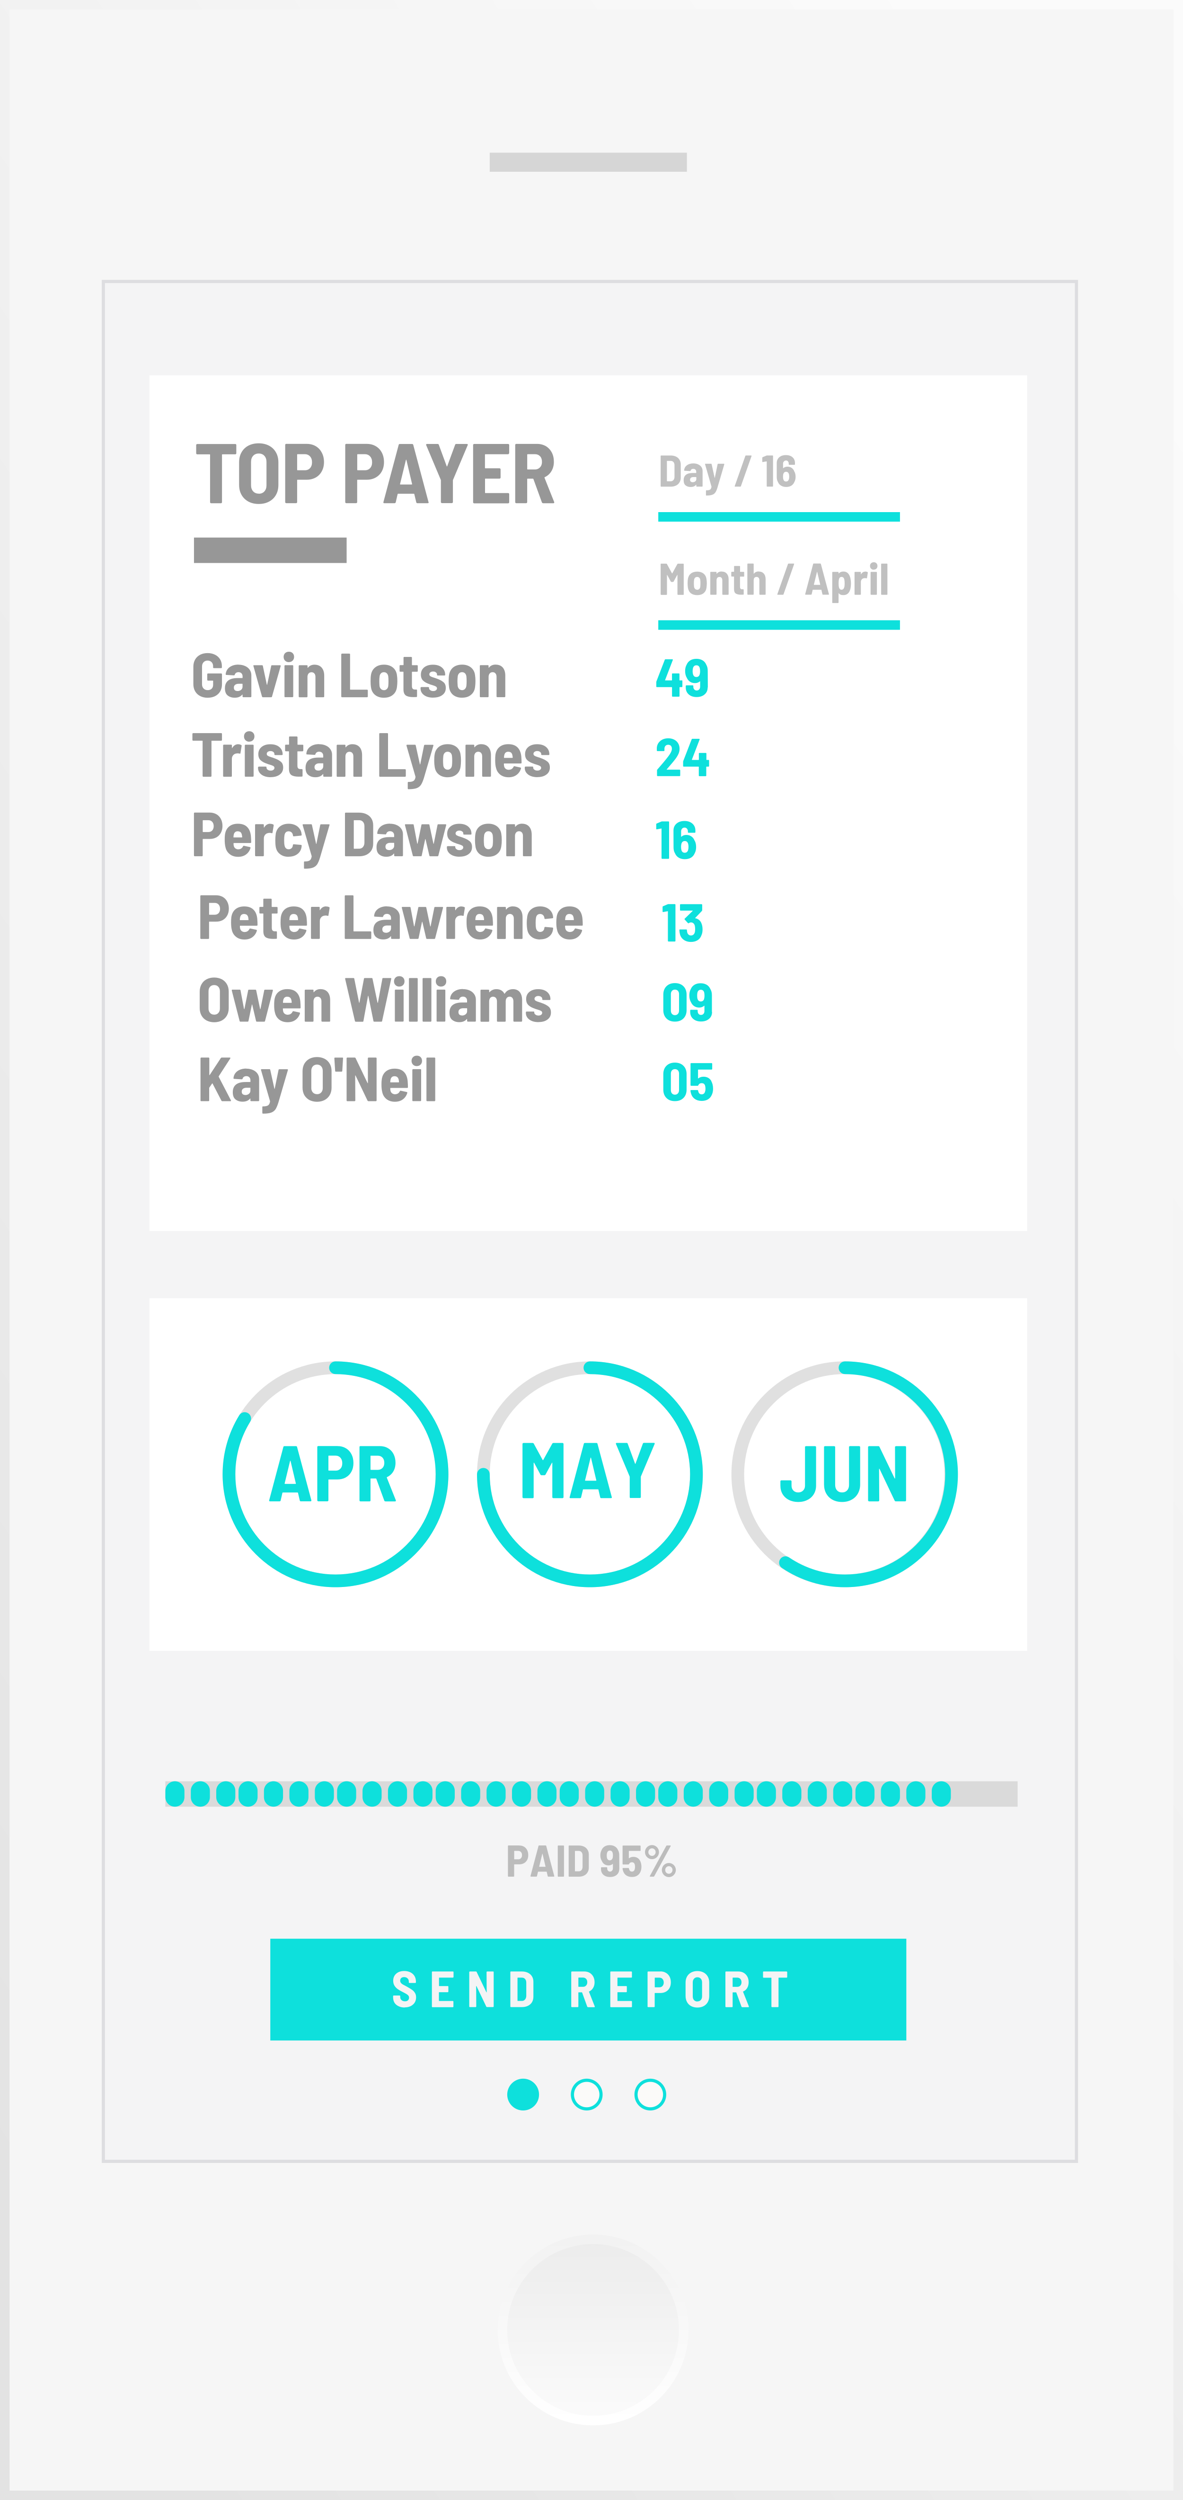 <svg xmlns="http://www.w3.org/2000/svg" width="372" height="786"><rect width="100%" height="100%" fill="#808080" stroke="none"/><title>Group 2</title><desc>Created with Sketch.</desc><defs><linearGradient id="a" x1="81.819%" x2="15.351%" y1="3.653%" y2="97.463%"><stop stop-color="#FBFBFB" offset="0%"/><stop stop-color="#E3E3E3" offset="100%"/></linearGradient><linearGradient id="c" x1="50%" x2="50%" y1="0%" y2="100%"><stop stop-color="#ECECEC" offset="0%"/><stop stop-color="#FBFBFB" offset="100%"/></linearGradient><linearGradient id="b" x1="50%" x2="50%" y1="0%" y2="100%"><stop stop-color="#F2F2F2" offset="0%"/><stop stop-color="#fff" offset="100%"/></linearGradient></defs><g fill="none"><g><g><g transform="translate(-86 -1196) translate(86 1196)"><path fill="#F6F6F6" stroke="url(#a)" stroke-width="3" d="M1.5 1.5h369v783H1.5z"/><g><path id="Rectangle-2" fill="#F4F4F5" stroke="#DDDDE0" d="M32.5 88.5h306v591h-306z"/><g stroke="#0EE0DC" transform="translate(32 88) translate(128 566)"><circle id="Oval-8" cx="4.5" cy="4.5" r="4.5" fill="#0EE0DC"/><circle id="Oval-8" cx="24.5" cy="4.5" r="4.5" fill="#FBFAF9"/><circle cx="44.5" cy="4.5" r="4.5" fill="#FBFAF9"/></g><path id="Rectangle-2" fill="#fff" d="M47 118h276v269H47zM47 408.14h276V519H47z"/><g><path fill="#0EE0DC" d="M207 161h76v3h-76z"/><path fill="#0EE0DC" d="M207 195h76v3h-76z"/><path fill="#979797" d="M207.9 153c-.04 0-.08-.02-.1-.05-.04-.03-.06-.07-.06-.12v-9.46c0-.05.02-.1.05-.12.02-.03.06-.05.1-.05h3.02c.63 0 1.18.12 1.66.35.48.23.85.56 1.1 1 .27.42.4.92.4 1.5v4.1c0 .58-.13 1.08-.4 1.5-.25.44-.62.77-1.1 1-.48.23-1.03.35-1.66.35h-3zm1.82-1.76c0 .04.02.07.07.07h1.13c.35 0 .63-.13.84-.38.22-.25.33-.58.34-1v-3.65c0-.42-.1-.76-.3-1-.23-.25-.5-.38-.87-.38h-1.14c-.06 0-.08.02-.08.06v6.28zm8.3-5.55c.57 0 1.07.1 1.5.3.45.2.8.47 1.04.83.25.36.37.77.37 1.23v4.77c0 .05-.02.1-.05.12-.03.03-.07.05-.12.05h-1.64c-.04 0-.08-.02-.12-.05-.03-.03-.04-.07-.04-.12v-.38c0-.02 0-.04-.03-.05-.02 0-.04 0-.06.03-.37.45-.93.68-1.68.68-.63 0-1.16-.15-1.58-.48-.42-.32-.63-.87-.63-1.64 0-1.52.95-2.28 2.85-2.28h1.04c.03 0 .06-.02.06-.07v-.32c0-.27-.1-.5-.25-.66-.15-.17-.38-.25-.67-.25-.2 0-.4.04-.54.14-.16.1-.26.24-.3.42-.02.1-.1.14-.2.14l-1.68-.1c-.05 0-.1 0-.12-.04-.04-.03-.05-.07-.04-.1.05-.66.34-1.18.86-1.57.53-.4 1.2-.6 2-.6zm-.2 5.9c.3 0 .58-.07.8-.25.22-.18.34-.4.34-.7v-.6c0-.04-.03-.06-.07-.06h-.8c-.35 0-.6.06-.8.2-.2.16-.3.38-.3.66 0 .24.07.43.22.56.15.13.35.2.6.2zm4.26 4.2c-.03 0-.05-.03-.07-.06 0-.04-.02-.08-.02-.12v-1.3c0-.04 0-.08.03-.1.03-.04.05-.06.06-.06h.07c.53 0 .9-.07 1.13-.22.23-.15.38-.45.46-.9l-.02-.08-2-6.96-.03-.06c0-.1.05-.14.16-.14h1.75c.1 0 .16.06.18.16l.92 4.2c0 .05.03.07.04.07.02 0 .04-.02.05-.06l.86-4.2c.02-.1.08-.17.2-.17h1.75c.06 0 .1.02.13.06.03.04.04.08.02.14l-2.13 7.27c-.2.68-.43 1.2-.66 1.53-.23.34-.55.6-.97.75-.42.16-1.02.24-1.8.24h-.1zm9.1-2.8c-.06 0-.1-.02-.13-.05-.03-.03-.03-.08 0-.15l3.33-9.46c.03-.1.1-.14.2-.14h1.6c.05 0 .1.02.12.05.03.03.03.08.02.15l-3.34 9.46c-.02.1-.08.14-.18.14h-1.62zm9.84-9.76c.07-.03.14-.04.2-.04h1.7c.05 0 .1.02.12.05.04.03.05.07.05.12v9.46c0 .05-.02.1-.06.12-.03.03-.07.05-.12.05h-1.63c-.06 0-.1-.02-.13-.05-.04-.03-.05-.07-.05-.12v-7.7c0-.03 0-.05-.02-.07-.02-.02-.03-.02-.05 0l-1.15.2-.06.03c-.08 0-.12-.07-.12-.17v-1.2c0-.08.04-.15.12-.18l1.18-.5zm8.68 4.85c.32.5.48 1.1.48 1.8 0 .65-.13 1.2-.4 1.67-.2.5-.52.87-.96 1.14-.44.27-.98.4-1.6.4-.62 0-1.14-.13-1.58-.4-.44-.24-.77-.6-.98-1.1 0 0 0-.02 0-.04 0 0-.02-.03-.04-.04-.24-.4-.37-.92-.37-1.53v-4.4c0-.76.26-1.37.8-1.83.52-.45 1.22-.68 2.1-.68.84 0 1.52.22 2.05.67.52.46.78 1.07.78 1.82v.4c0 .05-.02.1-.05.12-.03.03-.07.05-.12.05h-1.63c-.04 0-.08-.02-.1-.05-.05-.03-.06-.07-.06-.12v-.2c0-.3-.08-.53-.24-.72-.16-.18-.37-.27-.6-.27-.28 0-.5.1-.67.3-.2.18-.27.4-.27.7v1.38c0 .02 0 .04.03.04 0 0 .03 0 .05-.02.35-.3.77-.46 1.3-.46.48 0 .9.12 1.27.36s.64.57.83 1zm-1.62 2.6c.06-.26.1-.54.1-.84 0-.37-.05-.68-.15-.93-.15-.4-.43-.6-.84-.6-.4 0-.68.2-.83.6-.1.23-.14.55-.14.95 0 .32.03.6.1.82.13.47.42.7.86.7.43 0 .73-.23.88-.7z" opacity=".6"/><path fill="#979797" d="M207.9 187c-.04 0-.08-.02-.1-.05-.04-.03-.06-.07-.06-.12v-9.46c0-.05.02-.1.05-.12.02-.03.06-.05.1-.05h1.62c.1 0 .16.04.2.1l1.6 2.94c.03.04.06.04.1 0l1.6-2.93c.05-.06.12-.1.2-.1h1.62c.05 0 .1.02.12.05.03.03.05.07.05.12v9.46c0 .05 0 .1-.04.12-.03.03-.07.05-.12.05h-1.64c-.04 0-.08-.02-.12-.05-.03-.03-.05-.07-.05-.12v-6.07c0-.04 0-.06-.02-.06 0 0-.03 0-.05.04l-1.13 2.07c-.05.1-.12.13-.2.13h-.5c-.1 0-.16-.04-.2-.12l-1.12-2.07c-.02-.03-.04-.04-.06-.04 0 0-.02.02-.02.06v6.07c0 .05-.02.1-.05.12-.04.03-.08.05-.12.05h-1.64zm11.34.1c-.82 0-1.48-.2-2-.6-.5-.4-.8-.98-.92-1.7-.06-.47-.1-.94-.1-1.4 0-.6.04-1.06.1-1.43.12-.7.43-1.25.94-1.66.52-.4 1.18-.6 2-.6.78 0 1.44.2 1.95.6.52.42.83.97.93 1.66.08.43.12.9.12 1.4 0 .48-.04.94-.1 1.4-.1.74-.4 1.3-.93 1.73-.5.4-1.17.6-1.98.6zm0-1.68c.26 0 .47-.1.64-.25.17-.17.28-.4.32-.68.04-.3.06-.67.06-1.1 0-.45-.02-.8-.06-1.1-.04-.28-.15-.5-.32-.67-.17-.16-.38-.24-.64-.24-.27 0-.48.07-.65.23-.18.16-.28.4-.33.67-.05.35-.07.7-.07 1.1 0 .28.02.65.06 1.1.04.27.15.5.33.67.17.16.38.25.64.25zm7.68-5.73c.68 0 1.22.2 1.6.64.4.44.6 1.04.6 1.82v4.67c0 .05-.03.1-.06.12-.04.03-.08.05-.12.05h-1.64c-.05 0-.1-.02-.12-.05-.03-.03-.05-.07-.05-.12v-4.4c0-.32-.08-.58-.24-.76-.16-.2-.38-.28-.65-.28-.28 0-.5.08-.66.27-.18.2-.26.45-.26.78v4.38c0 .05-.02.1-.05.12-.04.03-.08.05-.13.05h-1.64c-.04 0-.08-.02-.12-.05-.02-.03-.03-.07-.03-.12v-6.86c0-.04 0-.08.04-.12.05-.03.1-.05.13-.05h1.64c.05 0 .1.02.12.05.02.04.04.08.04.12v.38c0 .03 0 .04.03.05.02 0 .04 0 .07-.04.34-.44.84-.67 1.48-.67zm7.1 1.42c0 .05 0 .1-.03.12-.05.03-.1.05-.13.05h-1.08c-.06 0-.08 0-.08.06v3.12c0 .3.06.5.17.62.1.13.3.2.53.18h.28c.06 0 .1 0 .13.05.03.03.05.07.05.12v1.35c0 .12-.06.17-.17.17-.15 0-.38.02-.7.02-.73 0-1.27-.14-1.63-.38-.36-.24-.54-.7-.54-1.37v-3.9c0-.04-.03-.06-.07-.06h-.65c-.03 0-.07-.03-.1-.06-.04-.03-.05-.07-.05-.12v-1.15c0-.04 0-.08.05-.12.03-.03.07-.05.1-.05h.66c.04 0 .07-.02.07-.07v-1.6c0-.05 0-.1.05-.12.03-.03.07-.04.12-.04h1.55c.05 0 .1 0 .12.05.03.04.05.08.05.12v1.6c0 .06.02.08.07.08h1.07c.04 0 .08.02.12.05.02.04.03.08.03.12v1.15zm4.55-1.43c.68 0 1.22.2 1.6.64.4.44.58 1.04.58 1.82v4.67c0 .05 0 .1-.04.12-.03.03-.07.05-.1.05h-1.65c-.05 0-.1-.02-.12-.05-.03-.03-.05-.07-.05-.12v-4.4c0-.32-.08-.58-.24-.76-.16-.2-.37-.28-.64-.28-.28 0-.5.08-.67.27-.16.2-.24.45-.24.78v4.38c0 .05-.03.1-.06.12-.03.03-.07.05-.12.05h-1.64c-.04 0-.08-.02-.12-.05-.03-.03-.05-.07-.05-.12v-9.46c0-.05.03-.1.06-.12.04-.03.08-.05.12-.05h1.64c.05 0 .1.02.12.05.03.03.05.07.05.12v2.98c0 .03 0 .04.02.05 0 0 .04 0 .07-.04.33-.44.83-.67 1.47-.67zm6 7.3c-.05 0-.1-.02-.12-.05-.03-.03-.03-.08 0-.15l3.33-9.46c.03-.1.1-.14.18-.14h1.6c.07 0 .1.02.14.05.03.03.03.08 0 .15l-3.32 9.46c-.03.1-.1.14-.18.14h-1.62zm14.23 0c-.1 0-.15-.05-.18-.14l-.32-1.37c0-.05-.04-.07-.07-.07h-2.62c-.03 0-.05.02-.06.06l-.32 1.36c-.03.1-.1.14-.2.14h-1.7c-.12 0-.16-.06-.13-.18l2.5-9.48c.03-.1.1-.14.2-.14h2.03c.1 0 .17.05.2.14l2.53 9.48.02.05c0 .1-.06.13-.16.13h-1.72zm-2.87-3.18c0 .03 0 .05 0 .07.03 0 .05 0 .07 0h1.85c.02 0 .04 0 .05-.02.02 0 .03-.03.02-.06l-.94-3.97c0-.04-.02-.06-.04-.05-.02 0-.03.02-.04.05l-.97 3.97zm11.5-1.9c.1.45.16.96.16 1.55 0 .5-.05 1-.13 1.47-.3 1.45-1.04 2.17-2.24 2.17-.33 0-.6-.03-.84-.12-.25-.1-.45-.24-.63-.46-.02-.02-.04-.03-.06-.02 0 0 0 .02 0 .05v2.9c0 .03-.03.07-.06.1-.04.04-.08.05-.12.05h-1.64c-.05 0-.1 0-.12-.04-.03-.04-.05-.08-.05-.12v-9.47c0-.04.03-.08.06-.12.03-.03.07-.05.12-.05h1.64c.04 0 .08.02.12.05.03.04.05.08.05.12v.3c0 .02 0 .04 0 .05.03 0 .05 0 .07-.03.35-.4.84-.6 1.48-.6 1.15 0 1.88.73 2.2 2.22zm-1.95 2.74c.08-.27.12-.68.12-1.24 0-.48-.03-.88-.1-1.2-.13-.56-.42-.83-.86-.83s-.72.26-.84.8c-.07.27-.1.67-.1 1.22 0 .54.04.95.1 1.23.06.24.15.43.3.56.13.15.3.22.52.22.42 0 .7-.25.86-.76zm6.63-4.95c.28 0 .5.06.7.17.07.05.1.12.08.2l-.26 1.64c0 .12-.08.15-.2.1-.15-.03-.3-.05-.42-.05-.1 0-.23 0-.36.04-.27.03-.5.16-.68.38-.18.23-.27.5-.27.82v3.83c0 .05-.03.1-.06.12-.04.03-.08.05-.12.05h-1.64c-.05 0-.1-.02-.12-.05-.03-.03-.05-.07-.05-.12v-6.86c0-.04.03-.08.06-.12.03-.03.07-.05.12-.05h1.64c.04 0 .08.02.12.05.03.04.05.08.05.12v.55c0 .04 0 .06 0 .06.02 0 .04 0 .06-.03.32-.56.78-.84 1.35-.84zm2.65-.58c-.35 0-.63-.1-.85-.33-.22-.23-.33-.5-.33-.86 0-.34.1-.62.33-.84.22-.2.5-.32.85-.32.34 0 .62.1.84.32.2.22.32.5.32.84 0 .35-.1.63-.32.85-.2.2-.5.32-.85.32zm-.83 7.88c-.05 0-.1-.02-.12-.05-.03-.03-.05-.07-.05-.12v-6.86c0-.04.02-.08.05-.12.03-.03.07-.05.12-.05h1.64c.04 0 .08.02.12.05.03.04.05.08.05.12v6.86c0 .05-.02.1-.05.12-.04.03-.08.05-.12.05h-1.64zm3.32 0c-.05 0-.1-.02-.12-.05-.03-.03-.05-.07-.05-.12v-9.46c0-.05.02-.1.05-.12.03-.03.07-.05.12-.05h1.64c.04 0 .08.02.12.05.03.03.04.07.04.12v9.46c0 .05 0 .1-.04.12-.04.03-.08.05-.12.05h-1.64z" opacity=".6"/><path fill="#0EE0DC" d="M214.38 213.88c.06 0 .1.02.15.05.04.04.05.1.05.15v1.73c0 .06 0 .1-.05.15-.04.04-.1.06-.15.06h-.6c-.06 0-.1.04-.1.1v2.7c0 .05 0 .1-.04.14-.04.04-.1.06-.15.06h-1.97c-.06 0-.1-.02-.15-.06-.03-.04-.05-.1-.05-.14v-2.7c0-.06-.03-.1-.1-.1h-4.64c-.07 0-.12 0-.15-.05-.04-.04-.06-.1-.06-.14v-1.35c0-.07 0-.15.04-.25l2.63-6.8c.04-.1.12-.16.24-.16h2.1c.18 0 .23.08.18.24l-2.42 6.3c0 .06 0 .1.07.1h2c.07 0 .1-.03.1-.1v-1.9c0-.06.02-.1.05-.15.04-.04.1-.05.15-.05h1.96c.05 0 .1 0 .14.05.03.04.05.1.05.15v1.9c0 .07.02.1.08.1h.6zm8.15 2.23c0 .93-.32 1.66-.96 2.2-.63.56-1.48.83-2.53.83-1 0-1.83-.27-2.46-.82-.62-.54-.94-1.27-.94-2.17v-.5c0-.05.02-.1.06-.13.04-.04.1-.06.14-.06h1.97c.07 0 .1.02.15.06.04.04.06.08.06.14v.25c0 .34.1.62.3.84.2.22.45.33.74.33.32 0 .6-.1.8-.34.2-.22.3-.5.3-.85v-1.65c0-.03 0-.05-.03-.06 0 0-.03 0-.06.03-.4.36-.9.55-1.52.55-.6 0-1.1-.14-1.55-.43-.44-.28-.77-.68-1-1.18-.37-.6-.56-1.34-.56-2.2 0-.76.16-1.43.48-2 .24-.58.63-1.03 1.16-1.35.52-.32 1.17-.48 1.93-.48.73 0 1.35.16 1.88.46.53.3.92.76 1.18 1.34l.03.08c.3.5.45 1.12.45 1.85l.03 5.26zm-2.55-3.97c.1-.28.17-.66.17-1.14 0-.4-.04-.72-.12-1-.16-.56-.5-.84-1.04-.84s-.9.28-1.07.85c-.08.3-.12.64-.12 1 0 .45.07.83.18 1.13.18.47.5.7 1 .7s.82-.23 1-.7z"/><path fill="#0EE0DC" d="M206.8 244c-.05 0-.1-.02-.14-.06-.04-.04-.06-.1-.06-.14v-1.63c0-.1.04-.17.1-.24 1.36-1.55 2.5-2.9 3.38-4.05.8-1.04 1.2-1.86 1.2-2.46 0-.4-.1-.7-.3-.94-.22-.23-.5-.34-.86-.34-.35 0-.63.1-.85.34-.22.23-.33.53-.33.9v.56c0 .05-.02.1-.06.14-.04.04-.1.06-.14.06h-2c-.06 0-.1-.02-.14-.06-.04-.04-.06-.1-.06-.14v-.8c.05-.9.42-1.65 1.1-2.2.66-.56 1.5-.83 2.53-.83.7 0 1.32.15 1.85.43s.95.67 1.24 1.17c.3.5.43 1.07.43 1.7 0 .52-.1 1.04-.32 1.55-.22.5-.54 1.06-.98 1.64-.32.43-.7.9-1.16 1.44-.45.54-.9 1.05-1.34 1.56l-.24.27c-.02.02-.03.04 0 .06 0 .03.02.04.05.04h4c.05 0 .1.02.14.06.04.04.06.08.06.14v1.63c0 .05-.02.1-.06.14-.04.04-.1.06-.15.06h-6.9zm15.97-5.12c.05 0 .1.02.14.05.05.04.07.1.07.15v1.73c0 .06-.02.1-.06.15-.03.04-.08.06-.13.06h-.6c-.06 0-.1.04-.1.1v2.7c0 .05 0 .1-.05.14-.04.04-.1.06-.14.06h-1.97c-.05 0-.1-.02-.13-.06-.04-.04-.06-.1-.06-.14v-2.7c0-.06-.02-.1-.08-.1h-4.65c-.05 0-.1 0-.14-.05-.04-.04-.06-.1-.06-.14v-1.35c0-.07.02-.15.05-.25l2.64-6.8c.03-.1.1-.16.23-.16h2.1c.16 0 .22.08.16.24l-2.42 6.3c0 .06 0 .1.07.1h2.02c.06 0 .1-.03.1-.1v-1.9c0-.06 0-.1.05-.15.04-.04.08-.05.14-.05h1.98c.05 0 .1 0 .14.05.04.04.06.1.06.15v1.9c0 .07.03.1.08.1h.6z"/><path fill="#0EE0DC" d="M207.92 258.3c.08-.04.17-.06.25-.06h2.03c.06 0 .1.02.14.06.04.04.06.1.06.14v11.36c0 .05-.02.1-.06.14-.04.04-.08.06-.14.06h-1.97c-.05 0-.1-.02-.14-.06-.05-.04-.07-.1-.07-.14v-9.26c0-.02 0-.04-.02-.07 0-.02-.03-.02-.05 0l-1.38.26h-.07c-.1 0-.15-.05-.15-.17v-1.43c0-.1.05-.2.15-.23l1.42-.6zm10.4 5.8c.4.6.58 1.34.58 2.2 0 .76-.15 1.43-.47 2-.24.58-.63 1.03-1.16 1.35-.52.3-1.17.47-1.93.47-.73 0-1.35-.16-1.88-.46-.53-.3-.92-.76-1.18-1.34 0 0 0-.03 0-.04 0-.02-.02-.04-.05-.06-.3-.5-.43-1.1-.43-1.83l-.02-5.27c0-.92.32-1.65.96-2.2.64-.55 1.48-.82 2.53-.82 1 0 1.83.28 2.46.83.62.55.94 1.28.94 2.18v.5c0 .06-.02.1-.06.14-.03.04-.08.06-.13.06h-1.97c-.06 0-.1-.02-.14-.06-.04-.04-.06-.08-.06-.14v-.25c0-.35-.1-.63-.3-.85-.2-.22-.44-.33-.73-.33-.32 0-.6.1-.8.34-.2.23-.3.52-.3.86V263c0 .04 0 .06.03.07.02 0 .04 0 .07-.03.4-.36.9-.55 1.52-.55.6 0 1.1.13 1.54.42.44.28.77.68 1 1.18zm-1.94 3.13c.08-.3.12-.63.12-1 0-.44-.06-.82-.17-1.12-.18-.46-.5-.7-1-.7s-.82.24-1 .7c-.1.3-.17.67-.17 1.15 0 .38.04.7.12 1 .16.55.5.83 1.04.83.53 0 .88-.28 1.06-.85z"/><path fill="#0EE0DC" d="M209.92 284.3c.08-.04.17-.06.25-.06h2.03c.06 0 .1.02.14.06.04.04.06.1.06.14v11.36c0 .05-.02.1-.06.14-.04.04-.08.06-.14.06h-1.97c-.05 0-.1-.02-.14-.06-.05-.04-.07-.1-.07-.14v-9.26c0-.02 0-.04-.02-.07 0-.02-.03-.02-.05 0l-1.38.26h-.07c-.1 0-.15-.05-.15-.17v-1.43c0-.1.05-.2.15-.23l1.42-.6zm10.76 6.26c.16.5.24 1.04.24 1.66 0 .67-.1 1.28-.34 1.8-.23.68-.64 1.2-1.2 1.56-.6.37-1.28.55-2.1.55-.9 0-1.68-.23-2.32-.7-.63-.47-1.02-1.1-1.18-1.88-.08-.3-.13-.67-.15-1.15 0-.13.07-.2.2-.2h1.97c.13 0 .2.07.2.2.02.28.05.52.1.7.06.3.2.55.42.73.2.18.47.27.77.27.28 0 .53-.08.74-.25.2-.17.35-.4.43-.67.1-.34.13-.7.13-1.1 0-.44-.04-.8-.13-1.14-.1-.3-.24-.53-.45-.7-.2-.17-.45-.25-.73-.25-.22 0-.45.07-.68.24-.04.02-.07.03-.12.03-.07 0-.12-.02-.17-.07l-1-1.1c-.03-.05-.06-.1-.06-.16 0-.04.03-.1.07-.13l2.5-2.43c.03-.02.03-.04.02-.06 0-.02-.03-.03-.07-.03h-3.75c-.06 0-.1-.02-.14-.06-.03-.03-.05-.07-.05-.13v-1.63c0-.05.02-.1.06-.14.04-.04.1-.06.15-.06h6.57c.05 0 .1.02.14.06.04.04.06.1.06.14v1.68c0 .08-.04.16-.1.25l-2.1 2.2c-.03.05-.02.08.05.1.5.08.9.3 1.27.62.35.32.6.74.74 1.26z"/><path fill="#0EE0DC" d="M212.23 321.18c-1.1 0-2-.32-2.65-.98-.66-.65-1-1.54-1-2.64v-4.88c0-1.1.34-1.97 1-2.63.66-.65 1.54-.98 2.65-.98 1.1 0 2 .33 2.67.98.66.66 1 1.54 1 2.63v4.88c0 1.1-.34 2-1 2.64-.67.66-1.56.98-2.67.98zm0-2.03c.4 0 .7-.13.94-.4.24-.26.36-.6.36-1.06v-5.13c0-.45-.12-.8-.36-1.06-.23-.25-.54-.38-.94-.38-.4 0-.7.13-.93.4-.23.25-.34.6-.34 1.05v5.12c0 .44.1.8.34 1.06.23.26.54.4.93.4zm11.68-1.04c0 .93-.3 1.66-.95 2.2-.64.56-1.48.83-2.53.83-1 0-1.83-.27-2.46-.82-.62-.54-.94-1.27-.94-2.17v-.5c0-.05.02-.1.06-.13.04-.04.1-.06.14-.06h1.97c.04 0 .1.02.13.06.04.04.06.08.06.14v.25c0 .34.1.62.28.84.2.22.44.33.74.33.32 0 .6-.1.8-.34.2-.22.3-.5.3-.85v-1.65c0-.03 0-.05-.03-.06-.03 0-.05 0-.08.03-.4.36-.9.55-1.53.55-.6 0-1.1-.14-1.55-.43-.44-.28-.77-.68-1-1.18-.37-.6-.56-1.34-.56-2.2 0-.76.14-1.43.46-2 .24-.58.63-1.03 1.16-1.35.52-.32 1.17-.48 1.93-.48.73 0 1.35.16 1.88.46.53.3.92.76 1.18 1.34l.04.08c.3.5.45 1.12.45 1.85v5.26zm-2.54-3.97c.1-.28.16-.66.16-1.14 0-.4-.04-.72-.1-1-.17-.56-.52-.84-1.06-.84-.52 0-.87.28-1.05.85-.07.3-.1.64-.1 1 0 .45.04.83.16 1.13.18.47.5.7 1 .7s.82-.23 1-.7z"/><path fill="#0EE0DC" d="M212.23 346.18c-1.1 0-2-.32-2.65-.98-.66-.65-1-1.54-1-2.64v-4.88c0-1.1.34-1.97 1-2.63.66-.65 1.54-.98 2.65-.98 1.1 0 2 .33 2.67.98.66.66 1 1.54 1 2.63v4.88c0 1.1-.34 2-1 2.64-.67.66-1.56.98-2.67.98zm0-2.03c.4 0 .7-.13.94-.4.24-.26.36-.6.36-1.06v-5.13c0-.45-.12-.8-.36-1.06-.23-.25-.54-.38-.94-.38-.4 0-.7.13-.93.4-.23.25-.34.6-.34 1.05v5.12c0 .44.1.8.34 1.06.23.26.54.4.93.4zm11.44-4.25c.37.67.56 1.47.56 2.4 0 .8-.17 1.53-.52 2.15-.27.54-.67.95-1.2 1.24-.5.27-1.13.42-1.85.42-.87 0-1.6-.22-2.2-.64-.6-.43-1-1.04-1.2-1.83-.07-.24-.12-.48-.13-.72v-.04c0-.12.06-.18.2-.18h2c.12 0 .2.07.2.2.03.14.05.23.07.27.07.3.2.5.38.66.18.15.4.22.67.22s.5-.08.7-.24c.18-.16.3-.38.36-.66.1-.24.13-.53.13-.88s-.04-.67-.12-.94c-.07-.27-.2-.47-.38-.6-.18-.14-.4-.2-.67-.2-.53 0-.88.22-1.07.65-.04.12-.1.18-.22.18h-2.04c-.05 0-.1-.02-.14-.06-.04-.04-.06-.1-.06-.14v-6.74c0-.05.02-.1.06-.14.04-.04.1-.06.14-.06h6.42c.06 0 .1.02.14.06.04.04.06.1.06.14v1.63c0 .06-.02.1-.06.14-.03.05-.08.07-.14.07h-4.16c-.06 0-.1.03-.1.1v2.6c0 .05 0 .08.03.08s.05 0 .08-.02c.44-.35.98-.52 1.6-.52.58 0 1.07.12 1.5.36.4.24.75.58 1 1.04z"/><path fill="#979797" d="M73.98 139.58c.1 0 .16.03.23.1.07.06.1.13.1.22v2.6c0 .1-.03.17-.1.23-.06.06-.13.1-.22.1h-4.04c-.1 0-.14.04-.14.13v14.92c0 .1-.03.16-.1.23-.05.07-.13.1-.2.1h-3.13c-.1 0-.16-.03-.22-.1-.06-.06-.1-.13-.1-.22v-14.92c0-.1-.04-.13-.13-.13h-3.9c-.1 0-.17-.04-.24-.1-.06-.06-.1-.14-.1-.22v-2.6c0-.1.04-.16.1-.23.07-.06.14-.1.23-.1H74zm7.38 18.86c-1.23 0-2.3-.25-3.24-.75-.93-.5-1.65-1.2-2.16-2.1-.52-.9-.77-1.97-.77-3.17v-7.08c0-1.2.24-2.23.76-3.14.5-.9 1.23-1.6 2.16-2.1.94-.48 2-.73 3.24-.73 1.22 0 2.3.25 3.24.74.94.5 1.67 1.2 2.18 2.1.52.92.77 1.96.77 3.15v7.08c0 1.2-.25 2.26-.77 3.16-.5.9-1.24 1.6-2.18 2.1-.94.5-2.02.74-3.24.74zm0-3.22c.74 0 1.34-.24 1.78-.73.44-.5.66-1.13.66-1.9v-7.35c0-.8-.22-1.45-.66-1.93-.44-.5-1.04-.73-1.78-.73-.73 0-1.32.23-1.76.72-.44.48-.66 1.13-.66 1.93v7.34c0 .77.22 1.4.66 1.9.44.48 1.03.72 1.76.72zm15.1-15.67c1.05 0 2 .24 2.82.72.82.48 1.46 1.15 1.9 2.02.47.86.7 1.86.7 2.97 0 1.1-.23 2.07-.7 2.92-.44.83-1.08 1.48-1.9 1.94-.83.46-1.77.7-2.83.7h-2.88c-.1 0-.13.04-.13.12v6.92c0 .1-.03.16-.1.23-.05.07-.13.1-.22.1h-3.1c-.1 0-.17-.03-.24-.1-.06-.06-.1-.13-.1-.22v-18c0-.1.04-.17.1-.23.07-.07.14-.1.23-.1h6.45zm-.63 8.3c.7 0 1.25-.22 1.67-.68.4-.45.62-1.06.62-1.82 0-.78-.2-1.4-.62-1.86-.42-.47-.97-.7-1.67-.7h-2.26c-.1 0-.13.04-.13.13v4.8c0 .08.04.12.13.12h2.26zm19.5-8.3c1.06 0 2 .24 2.82.72.83.48 1.47 1.15 1.92 2.02.45.86.68 1.86.68 2.97 0 1.1-.23 2.07-.68 2.92-.45.83-1.1 1.48-1.92 1.94-.82.46-1.76.7-2.83.7h-2.87c-.1 0-.13.04-.13.12v6.92c0 .1-.04.16-.1.23-.06.07-.14.1-.22.1h-3.12c-.08 0-.16-.03-.22-.1-.06-.06-.1-.13-.1-.22v-18c0-.1.04-.17.1-.23.06-.07.14-.1.22-.1h6.44zm-.62 8.3c.7 0 1.25-.22 1.67-.68.42-.45.63-1.06.63-1.82 0-.78-.2-1.4-.63-1.86-.42-.47-.97-.7-1.66-.7h-2.25c-.1 0-.13.04-.13.13v4.8c0 .08.04.12.13.12h2.26zm16.54 10.35c-.18 0-.3-.1-.35-.27l-.62-2.6c-.02-.07-.06-.1-.14-.1h-4.97c-.07 0-.1.03-.13.1l-.6 2.6c-.07.18-.2.27-.4.27h-3.2c-.24 0-.32-.12-.27-.35l4.8-18c.04-.18.16-.27.36-.27h3.86c.18 0 .3.1.36.27l4.8 18 .04.1c0 .17-.1.25-.3.25h-3.26zm-5.46-6.04c-.02.05 0 .1.03.12.04.03.08.04.12.04h3.5c.04 0 .08 0 .1-.04.05-.03.06-.07.04-.12l-1.78-7.55c-.02-.06-.05-.1-.08-.1-.04.02-.06.05-.08.1l-1.84 7.56zm13.18 6c-.1 0-.17-.02-.23-.08s-.1-.14-.1-.23v-6.8l-.02-.17-4.6-10.93c0-.03-.02-.1-.02-.16 0-.15.1-.22.27-.22h3.35c.2 0 .32.1.37.27l2.48 6.73c0 .05.04.08.08.08.03 0 .06-.03.08-.08l2.48-6.73c.05-.18.18-.27.37-.27h3.35c.13 0 .2.04.24.1.04.08.04.17 0 .27l-4.62 10.93-.03.16v6.8c0 .1-.04.18-.1.24-.07.06-.14.1-.23.1h-3.1zm21.1-15.68c0 .1-.03.16-.1.23-.06.07-.13.1-.22.1h-7.13c-.08 0-.12.04-.12.13v4.15c0 .1.04.13.13.13h4.45c.1 0 .17.05.23.1.06.07.1.14.1.23v2.58c0 .1-.04.18-.1.24-.06.06-.14.1-.23.1h-4.44c-.08 0-.12.04-.12.13v4.28c0 .1.04.13.13.13h7.14c.1 0 .16.03.23.1.06.06.1.13.1.22v2.58c0 .1-.04.16-.1.23-.07.07-.14.1-.23.1h-10.7c-.08 0-.16-.03-.22-.1-.06-.06-.1-.13-.1-.22V139.9c0-.1.04-.16.1-.23.06-.06.14-.1.23-.1h10.7c.08 0 .15.04.22.1.06.07.1.14.1.23v2.58zm10.73 15.72c-.2 0-.33-.1-.4-.27l-2.67-7.34c-.04-.08-.08-.1-.14-.1h-1.68c-.1 0-.13.03-.13.12v7.26c0 .1-.05.16-.1.23-.07.07-.15.1-.23.1h-3.12c-.1 0-.16-.03-.22-.1-.06-.06-.1-.13-.1-.22v-18c0-.1.04-.17.1-.23.06-.07.13-.1.22-.1h6.5c1.04 0 1.97.24 2.8.7.8.48 1.43 1.14 1.88 2 .44.84.66 1.82.66 2.92 0 1.13-.26 2.12-.77 2.96-.5.84-1.2 1.47-2.1 1.88-.08.04-.1.1-.07.2l3.04 7.63c0 .03.02.08.02.13 0 .16-.1.24-.3.24h-3.23zm-4.88-15.4c-.1 0-.13.04-.13.13v4.52c0 .1.03.14.12.14h2.3c.67 0 1.2-.23 1.6-.67.42-.43.62-1 .62-1.7 0-.76-.2-1.35-.6-1.78-.42-.43-.95-.65-1.6-.65h-2.32z"/><path fill="#979797" d="M65.3 219.36c-.9 0-1.68-.18-2.36-.53-.68-.36-1.2-.85-1.58-1.5-.37-.65-.56-1.4-.56-2.25v-5.5c0-.85.2-1.6.56-2.24.37-.64.9-1.13 1.58-1.5.68-.34 1.46-.52 2.35-.52.87 0 1.65.18 2.33.52.7.35 1.22.83 1.6 1.45.36.6.55 1.32.55 2.1v.43c0 .07-.02.12-.07.17-.03.04-.1.07-.15.07h-2.3c-.06 0-.12-.03-.16-.07-.06-.05-.08-.1-.08-.17v-.4c0-.5-.16-.92-.47-1.25-.32-.32-.74-.5-1.26-.5-.53 0-.95.18-1.27.52-.32.34-.48.8-.48 1.34v5.6c0 .55.16 1 .5 1.34.33.34.77.5 1.3.5.5 0 .92-.15 1.23-.45.3-.3.46-.7.46-1.23v-1.22c0-.06-.04-.1-.1-.1H65.4c-.06 0-.1-.02-.16-.06-.04-.05-.07-.1-.07-.17v-1.78c0-.07.03-.12.07-.17.05-.04.1-.07.17-.07h4.15c.06 0 .12.03.16.07.06.05.08.1.08.17v3.1c0 1.32-.4 2.36-1.22 3.13s-1.9 1.16-3.27 1.16zm9.66-10.4c.8 0 1.5.15 2.12.43.6.27 1.1.66 1.44 1.17.34.5.52 1.07.52 1.7v6.7c0 .06-.03.12-.07.16-.05.05-.1.07-.17.07h-2.3c-.06 0-.1-.02-.16-.07-.04-.04-.07-.1-.07-.17v-.52c0-.04 0-.07-.04-.08-.02-.02-.05 0-.07.04-.53.64-1.3.96-2.36.96-.87 0-1.6-.23-2.2-.7-.58-.45-.87-1.2-.87-2.28 0-2.13 1.33-3.2 4-3.2h1.45c.06 0 .1-.03.1-.1v-.45c0-.4-.12-.7-.35-.94-.23-.24-.54-.36-.95-.36-.3 0-.56.07-.76.22-.2.14-.34.34-.4.58-.04.13-.13.2-.27.2l-2.37-.14c-.07 0-.12-.02-.17-.06-.03-.04-.05-.1-.04-.15.07-.9.47-1.64 1.2-2.2.75-.55 1.68-.83 2.8-.83zm-.3 8.3c.45 0 .83-.12 1.14-.37.32-.26.47-.6.47-1v-.82c0-.06-.03-.1-.1-.1h-1.1c-.48 0-.85.1-1.13.32-.27.2-.4.5-.4.9 0 .34.1.6.3.8.2.17.5.26.83.26zm8.03 1.94c-.16 0-.25-.07-.3-.2l-2.7-9.62-.03-.08c0-.12.07-.17.22-.17h2.5c.16 0 .24.07.27.2l1.25 5.9c.02.04.04.07.06.07.03 0 .05-.03.06-.08l1.26-5.88c.02-.14.1-.2.25-.2h2.53c.17 0 .23.1.2.26l-2.73 9.6c-.04.13-.13.2-.27.2h-2.6zm8.15-11.03c-.5 0-.88-.16-1.2-.47-.3-.3-.45-.7-.45-1.18s.15-.88.46-1.18c.3-.3.7-.45 1.2-.45.47 0 .87.14 1.17.44.3.3.46.7.46 1.18s-.16.88-.46 1.18c-.3.3-.7.47-1.2.47zM89.7 219.2c-.07 0-.13-.02-.18-.07-.04-.04-.06-.1-.06-.17v-9.6c0-.06.02-.12.06-.17.05-.05.1-.07.17-.07h2.28c.07 0 .13.02.17.06.05.04.07.1.07.16v9.6c0 .07-.02.13-.07.17-.04.05-.1.07-.17.07h-2.3zm9.2-10.23c.94 0 1.7.3 2.23.9.55.62.82 1.46.82 2.55v6.54c0 .07-.03.13-.07.17-.05.05-.1.07-.17.07h-2.28c-.07 0-.12-.02-.17-.07-.04-.04-.07-.1-.07-.17v-6.15c0-.45-.1-.8-.33-1.07-.22-.26-.52-.4-.9-.4-.4 0-.7.14-.93.4-.23.28-.35.64-.35 1.1v6.13c0 .07-.02.13-.06.17-.04.05-.1.07-.16.07h-2.3c-.06 0-.1-.02-.16-.07-.05-.04-.07-.1-.07-.17v-9.6c0-.06.03-.12.08-.17.05-.05.1-.07.17-.07h2.3c.05 0 .1.02.16.06.05.04.07.1.07.16v.53c0 .03.02.05.04.06.04 0 .07 0 .1-.05.5-.62 1.2-.93 2.1-.93zm8.64 10.23c-.06 0-.12-.02-.16-.07-.05-.04-.07-.1-.07-.17v-13.24c0-.07.03-.13.08-.17.04-.05.1-.07.16-.07h2.3c.06 0 .12.02.16.07.05.04.07.1.07.17v11c0 .08.04.1.1.1h5.25c.07 0 .12.03.17.08.04.04.06.1.06.16v1.9c0 .07-.02.13-.07.17-.06.05-.1.07-.18.07h-7.88zm13.2.16c-1.14 0-2.06-.3-2.78-.87-.72-.58-1.15-1.38-1.3-2.4-.1-.64-.13-1.3-.13-1.96 0-.8.04-1.47.13-1.98.16-.98.6-1.75 1.32-2.33.72-.57 1.64-.86 2.78-.86 1.1 0 2.03.3 2.74.86.72.58 1.15 1.35 1.3 2.3.1.62.15 1.27.15 2 0 .65-.04 1.3-.13 1.93-.15 1.04-.58 1.84-1.3 2.42-.72.6-1.64.88-2.78.88zm0-2.37c.37 0 .67-.13.9-.37.24-.23.4-.55.45-.94.05-.43.07-.94.07-1.56 0-.6-.02-1.12-.08-1.53-.07-.38-.22-.7-.46-.92-.23-.23-.53-.34-.9-.34s-.67.1-.9.34c-.24.23-.4.54-.45.93-.08.5-.1 1.02-.1 1.54 0 .4.02.92.07 1.55.06.38.22.7.47.93.25.24.55.36.9.36zm10.63-6.03c0 .06-.02.12-.07.16-.05.05-.1.07-.17.07h-1.5c-.07 0-.1.04-.1.1v4.37c0 .4.08.7.24.87.17.18.42.26.76.25h.4c.05 0 .1 0 .16.06.03.04.05.1.05.16v1.9c0 .16-.07.24-.23.24-.22 0-.55.02-.98.02-1.03 0-1.8-.17-2.3-.5-.5-.35-.76-1-.76-1.93v-5.45c0-.06-.03-.1-.1-.1h-.9c-.06 0-.12-.02-.17-.07-.03-.04-.05-.1-.05-.16v-1.6c0-.07.02-.13.06-.18.06-.05.12-.07.18-.07h.9c.07 0 .1-.04.1-.1v-2.26c0-.06.02-.12.07-.16.05-.04.1-.06.17-.06h2.17c.06 0 .1.02.16.07.04.05.07.1.07.17v2.26c0 .06.03.1.1.1h1.5c.07 0 .12.02.17.06.05.04.07.1.07.16v1.6zm4.87 8.37c-1.22 0-2.2-.27-2.9-.8-.74-.54-1.1-1.25-1.1-2.12v-.16c0-.07.02-.12.07-.17.05-.05.1-.08.17-.08h2.18c.06 0 .12.02.16.04.06.03.08.06.08.1v.14c0 .3.13.52.4.7.24.2.56.28.94.28.35 0 .63-.08.85-.25.2-.16.32-.36.32-.6 0-.26-.13-.45-.36-.6-.24-.13-.6-.28-1.12-.43-.38-.1-.7-.2-.94-.32-.78-.26-1.42-.6-1.9-1.05-.5-.45-.74-1.1-.74-1.93 0-.95.34-1.7 1.03-2.27.7-.56 1.6-.84 2.75-.84 1.17 0 2.1.28 2.8.86.7.58 1.06 1.36 1.06 2.32 0 .15-.08.22-.24.22h-2.1c-.06 0-.1-.02-.16-.05-.05-.03-.07-.07-.07-.1v-.15c0-.27-.1-.5-.33-.68-.23-.18-.53-.28-.9-.28s-.65.1-.87.26c-.2.17-.32.38-.32.63 0 .27.13.48.4.63.25.15.65.3 1.2.46.1.04.22.08.33.1.12.04.22.08.32.12.88.3 1.6.66 2.13 1.1.54.4.8 1.04.8 1.88 0 .94-.35 1.68-1.06 2.2-.72.55-1.68.82-2.86.82zm9.06.02c-1.14 0-2.07-.3-2.8-.87-.7-.58-1.14-1.38-1.28-2.4-.1-.64-.14-1.3-.14-1.96 0-.8.05-1.47.14-1.98.16-.98.6-1.75 1.3-2.33.73-.57 1.66-.86 2.8-.86 1.1 0 2.02.3 2.74.86.72.58 1.15 1.35 1.3 2.3.1.62.15 1.27.15 2 0 .65-.04 1.3-.13 1.93-.14 1.04-.57 1.84-1.3 2.42-.7.6-1.64.88-2.77.88zm0-2.37c.36 0 .66-.13.9-.37.23-.23.38-.55.45-.94.05-.43.08-.94.08-1.56 0-.6-.03-1.12-.08-1.53-.07-.38-.22-.7-.45-.92-.24-.23-.54-.34-.9-.34-.37 0-.67.1-.9.34-.24.23-.4.54-.46.93-.06.5-.1 1.02-.1 1.54 0 .4.03.92.08 1.55.07.38.23.7.47.93.24.24.54.36.9.36zm10.55-8.03c.95 0 1.7.3 2.24.9.53.62.8 1.46.8 2.55v6.54c0 .07-.02.13-.06.17-.05.05-.1.07-.17.07h-2.3c-.06 0-.1-.02-.16-.07-.04-.04-.06-.1-.06-.17v-6.15c0-.45-.1-.8-.33-1.07-.2-.26-.52-.4-.9-.4-.4 0-.7.14-.92.4-.23.28-.35.64-.35 1.1v6.13c0 .07-.02.13-.07.17-.04.05-.1.07-.16.07h-2.3c-.06 0-.12-.02-.16-.07-.05-.04-.07-.1-.07-.17v-9.6c0-.06.02-.12.07-.17.04-.05.1-.07.16-.07h2.3c.06 0 .12.02.16.06.05.04.07.1.07.16v.53c0 .03.02.05.04.06.03 0 .06 0 .1-.05.48-.62 1.18-.93 2.08-.93z"/><path fill="#979797" d="M69.56 230.48c.07 0 .13.02.17.07.05.04.07.1.07.17v1.92c0 .06-.02.12-.07.16-.04.05-.1.07-.17.07H66.6c-.08 0-.1.03-.1.1v11c0 .06-.04.12-.08.16-.05.05-.1.07-.17.07h-2.3c-.06 0-.1-.02-.16-.07-.05-.04-.08-.1-.08-.17v-11c0-.06-.03-.1-.1-.1h-2.88c-.06 0-.12 0-.16-.06-.05-.04-.07-.1-.07-.16v-1.92c0-.07.03-.13.08-.17.04-.05.1-.07.16-.07h8.82zm5.34 3.5c.38 0 .7.1.96.24.1.07.15.17.12.3l-.37 2.27c0 .15-.1.2-.27.13-.2-.05-.4-.08-.6-.08-.14 0-.3.02-.5.06-.37.06-.7.24-.95.56-.25.3-.38.7-.38 1.13v5.36c0 .07-.02.13-.07.17-.04.05-.1.07-.16.07h-2.3c-.06 0-.12-.02-.16-.07-.04-.04-.06-.1-.06-.17v-9.6c0-.06.02-.12.07-.17.05-.05.1-.07.17-.07h2.3c.06 0 .12.02.16.06.05.04.07.1.07.16v.77c0 .05 0 .08.03.08.02.02.04 0 .07-.04.46-.78 1.1-1.17 1.9-1.17zm3.48-.8c-.5 0-.88-.17-1.2-.48-.3-.3-.45-.7-.45-1.18s.15-.88.46-1.18c.3-.3.7-.45 1.18-.45s.88.14 1.18.44c.3.3.46.7.46 1.18s-.15.88-.45 1.18c-.3.3-.7.47-1.2.47zm-1.16 11.02c-.07 0-.12-.02-.17-.07-.04-.04-.07-.1-.07-.17v-9.6c0-.06.03-.12.07-.17.05-.05.1-.07.17-.07h2.3c.06 0 .1.02.16.06.05.04.07.1.07.16v9.6c0 .07-.02.13-.07.17-.05.05-.1.07-.17.07h-2.28zm7.92.14c-1.2 0-2.18-.27-2.9-.8-.73-.54-1.1-1.25-1.1-2.12v-.16c0-.07.03-.12.07-.17.06-.05.12-.08.18-.08h2.18c.06 0 .12.02.16.04.05.03.07.06.07.1v.14c0 .3.12.52.37.7.26.2.58.28.95.28.36 0 .64-.08.86-.25.2-.16.32-.36.32-.6 0-.26-.12-.45-.35-.6-.24-.13-.6-.28-1.12-.43-.38-.1-.7-.2-.94-.32-.8-.26-1.43-.6-1.92-1.05-.5-.45-.74-1.1-.74-1.93 0-.95.35-1.7 1.04-2.27.7-.56 1.6-.84 2.75-.84 1.17 0 2.1.28 2.8.86.7.58 1.06 1.36 1.06 2.32 0 .15-.1.22-.25.22h-2.1c-.06 0-.12-.02-.16-.05-.06-.03-.08-.07-.08-.1v-.15c0-.27-.1-.5-.34-.68-.23-.18-.54-.28-.9-.28-.37 0-.65.1-.87.26-.2.17-.3.38-.3.63 0 .27.12.48.38.63.26.15.66.3 1.2.46.1.04.23.08.34.1.1.04.2.08.3.12.9.3 1.6.66 2.14 1.1.54.4.8 1.04.8 1.88 0 .94-.35 1.68-1.06 2.2-.72.55-1.67.82-2.86.82zm10.22-8.37c0 .06-.02.12-.07.16-.05.05-.1.07-.17.07h-1.5c-.08 0-.1.04-.1.1v4.37c0 .4.07.7.23.87.17.18.42.26.76.25h.4c.06 0 .1 0 .16.06.04.04.07.1.07.16v1.9c0 .16-.08.24-.24.24-.2 0-.54.02-.97.02-1.03 0-1.8-.17-2.3-.5-.5-.35-.76-1-.76-1.93v-5.45c0-.06-.03-.1-.1-.1h-.9c-.06 0-.12-.02-.16-.07-.04-.04-.06-.1-.06-.16v-1.6c0-.07.02-.13.07-.18.05-.05.1-.07.17-.07h.9c.07 0 .1-.04.1-.1v-2.26c0-.06.03-.12.07-.16.05-.04.1-.06.17-.06h2.18c.07 0 .12.02.17.07.05.05.07.1.07.17v2.26c0 .06.03.1.1.1h1.5c.07 0 .13.02.17.06.04.04.06.1.06.16v1.6zm5-2c.78 0 1.5.14 2.1.42.62.27 1.1.66 1.44 1.17.35.5.52 1.07.52 1.7v6.7c0 .06-.02.12-.07.16-.04.05-.1.07-.16.07h-2.3c-.07 0-.13-.02-.17-.07-.05-.04-.07-.1-.07-.17v-.52c0-.04 0-.07-.04-.08-.03-.02-.05 0-.08.04-.52.64-1.3.96-2.35.96-.9 0-1.62-.23-2.2-.7-.6-.45-.9-1.2-.9-2.28 0-2.13 1.34-3.2 4-3.2h1.46c.07 0 .1-.03.1-.1v-.45c0-.4-.12-.7-.34-.94-.23-.24-.55-.36-.96-.36-.3 0-.55.07-.76.22-.2.14-.34.34-.4.58-.03.13-.12.2-.27.2l-2.37-.14c-.06 0-.12-.02-.16-.06-.05-.04-.07-.1-.05-.15.06-.9.46-1.64 1.2-2.2.74-.55 1.67-.83 2.8-.83zm-.3 8.3c.44 0 .8-.13 1.13-.38.3-.26.46-.6.46-1v-.82c0-.06-.03-.1-.1-.1h-1.12c-.47 0-.84.1-1.1.32-.3.2-.43.5-.43.9 0 .34.12.6.33.8.2.17.48.26.82.26zm10.76-8.3c.95 0 1.7.3 2.24.9.54.62.8 1.46.8 2.55v6.54c0 .07 0 .13-.05.17-.04.05-.1.07-.16.07h-2.3c-.06 0-.1-.02-.16-.07-.05-.04-.07-.1-.07-.17v-6.15c0-.45-.1-.8-.32-1.07-.22-.26-.52-.4-.9-.4-.4 0-.7.14-.93.4-.23.28-.35.64-.35 1.1v6.13c0 .07-.02.13-.07.17-.04.05-.1.07-.16.07h-2.3c-.06 0-.12-.02-.16-.07-.04-.04-.06-.1-.06-.17v-9.6c0-.06.02-.12.07-.17.05-.05.1-.07.17-.07h2.3c.06 0 .12.02.16.06.05.04.07.1.07.16v.53c0 .03.02.05.04.06.03 0 .06 0 .1-.05.48-.62 1.18-.93 2.08-.93zm8.65 10.23c-.06 0-.12-.02-.16-.07-.04-.04-.06-.1-.06-.17v-13.24c0-.07.02-.13.07-.17.05-.05.1-.07.17-.07h2.3c.06 0 .12.02.16.07.05.04.07.1.07.17v11c0 .08.03.1.1.1h5.25c.07 0 .12.03.17.08.04.04.07.1.07.16v1.9c0 .07-.04.13-.08.17-.05.05-.1.07-.17.07h-7.88zm8.9 3.9c-.05 0-.1-.02-.1-.07-.04-.04-.05-.1-.05-.16v-1.8c0-.07 0-.13.04-.17.02-.05.05-.07.08-.07h.1c.73 0 1.25-.1 1.57-.32.33-.2.55-.6.65-1.24l-.02-.12-2.82-9.74v-.08c0-.13.06-.2.2-.2h2.45c.15 0 .23.08.26.22l1.3 5.9c.02.05.03.08.06.08s.05-.03.06-.08l1.2-5.9c.04-.14.13-.2.27-.2h2.46c.08 0 .14 0 .18.06.03.06.04.12.02.2l-2.98 10.17c-.3.96-.6 1.67-.92 2.15-.32.48-.77.83-1.36 1.05-.6.22-1.43.33-2.53.33h-.1zm12.4-3.74c-1.14 0-2.07-.3-2.78-.87-.73-.58-1.16-1.38-1.3-2.4-.1-.64-.15-1.3-.15-1.96 0-.8.05-1.47.14-1.98.15-.98.6-1.75 1.3-2.33.72-.57 1.65-.86 2.8-.86 1.1 0 2 .3 2.73.86.72.58 1.15 1.35 1.3 2.3.1.62.15 1.27.15 2 0 .65-.04 1.3-.13 1.93-.15 1.04-.58 1.84-1.3 2.42-.72.6-1.64.88-2.78.88zm0-2.37c.36 0 .67-.13.9-.37.24-.23.4-.55.45-.94.05-.43.08-.94.08-1.56 0-.6-.03-1.12-.08-1.53-.06-.38-.2-.7-.45-.92-.23-.23-.54-.34-.9-.34-.37 0-.67.1-.9.34-.24.23-.4.54-.45.93-.07.5-.1 1.02-.1 1.54 0 .4.02.92.08 1.55.06.38.22.7.47.93.25.24.55.36.9.36zm10.55-8.03c.95 0 1.7.3 2.24.9.55.62.82 1.46.82 2.55v6.54c0 .07-.03.13-.07.17-.04.05-.1.07-.16.07h-2.3c-.06 0-.1-.02-.16-.07-.04-.04-.07-.1-.07-.17v-6.15c0-.45-.1-.8-.32-1.07-.22-.26-.52-.4-.9-.4-.4 0-.7.14-.93.4-.23.28-.35.64-.35 1.1v6.13c0 .07-.02.13-.06.17-.05.05-.1.07-.17.07h-2.3c-.06 0-.1-.02-.16-.07-.04-.04-.06-.1-.06-.17v-9.6c0-.06.02-.12.07-.17.06-.05.1-.07.18-.07h2.3c.05 0 .1.02.16.06.04.04.06.1.06.16v.53c0 .03.02.05.04.06.03 0 .06 0 .1-.05.5-.62 1.18-.93 2.08-.93zm8.75 8.03c.35 0 .64-.1.88-.27.23-.17.42-.4.55-.67.06-.14.16-.2.3-.15l1.85.4c.16.04.22.14.18.3-.26.86-.73 1.53-1.4 2.02-.67.5-1.5.74-2.5.74-1.03 0-1.9-.27-2.6-.8-.68-.53-1.13-1.23-1.34-2.1-.2-.66-.28-1.47-.28-2.45 0-.65.02-1.18.07-1.6.12-1.07.54-1.92 1.24-2.53.7-.6 1.63-.92 2.8-.92 1.27 0 2.23.33 2.9 1 .67.65 1.07 1.6 1.2 2.8.05.7.1 1.37.1 2.02 0 .16-.1.24-.25.24h-5.22c-.07 0-.1.04-.1.1 0 .28.02.5.06.7.06.38.23.67.5.88.28.22.62.32 1.03.32zm-.24-5.66c-.7 0-1.13.38-1.27 1.14-.03.13-.06.36-.08.7 0 .07.03.1.1.1h2.54c.07 0 .1-.03.1-.1 0-.15-.02-.38-.08-.66-.05-.37-.2-.66-.4-.87-.23-.2-.53-.3-.9-.3zm9.18 8c-1.2 0-2.18-.27-2.9-.8-.73-.54-1.1-1.25-1.1-2.12v-.16c0-.07.03-.12.08-.17.05-.05.1-.08.17-.08h2.17c.07 0 .12.02.17.04.03.03.06.06.06.1v.14c0 .3.12.52.38.7.25.2.57.28.95.28.34 0 .63-.08.84-.25.22-.16.33-.36.33-.6 0-.26-.12-.45-.36-.6-.22-.13-.6-.28-1.1-.43-.38-.1-.7-.2-.94-.32-.8-.26-1.43-.6-1.92-1.05-.5-.45-.73-1.1-.73-1.93 0-.95.36-1.7 1.05-2.27.7-.56 1.6-.84 2.74-.84 1.17 0 2.1.28 2.8.86.7.58 1.05 1.36 1.05 2.32 0 .15-.08.22-.23.22h-2.1c-.06 0-.12-.02-.17-.05-.04-.03-.06-.07-.06-.1v-.15c0-.27-.13-.5-.36-.68-.23-.18-.53-.28-.9-.28-.36 0-.65.1-.86.26-.22.17-.32.38-.32.63 0 .27.13.48.4.63.25.15.65.3 1.18.46.12.04.23.08.35.1.1.04.2.08.3.12.88.3 1.6.66 2.13 1.1.53.4.8 1.04.8 1.88 0 .94-.36 1.68-1.07 2.2-.7.55-1.66.82-2.85.82z"/><path fill="#979797" d="M65.96 255.46c.78 0 1.48.18 2.1.53.6.34 1.06.84 1.4 1.48.33.64.5 1.37.5 2.2 0 .8-.17 1.52-.5 2.14-.34.62-.8 1.1-1.4 1.44-.62.34-1.32.5-2.1.5h-2.12c-.06 0-.1.04-.1.1v5.1c0 .07-.02.13-.06.17-.05.05-.1.07-.17.07h-2.28c-.07 0-.13-.02-.17-.07-.05-.04-.07-.1-.07-.17V255.7c0-.07.02-.13.07-.17.04-.05.1-.07.17-.07h4.74zm-.45 6.12c.52 0 .93-.17 1.23-.5.3-.34.46-.78.46-1.35 0-.57-.16-1.03-.47-1.37-.3-.34-.7-.5-1.22-.5h-1.66c-.06 0-.1.02-.1.1v3.52c0 .06.04.1.1.1h1.67zM75 267c.35 0 .65-.1.88-.27.24-.17.42-.4.55-.67.08-.14.17-.2.3-.15l1.87.4c.15.04.2.14.17.3-.26.86-.73 1.53-1.4 2.02-.67.5-1.5.74-2.5.74-1.03 0-1.9-.27-2.58-.8-.7-.53-1.15-1.23-1.36-2.1-.18-.66-.27-1.47-.27-2.45 0-.65.02-1.18.08-1.6.14-1.07.55-1.92 1.25-2.53.7-.6 1.64-.92 2.8-.92 1.27 0 2.23.33 2.9 1 .68.65 1.07 1.6 1.2 2.8.06.7.1 1.37.1 2.02 0 .16-.1.24-.25.24h-5.2c-.07 0-.1.04-.1.1 0 .28 0 .5.05.7.07.38.24.67.5.88.3.22.62.32 1.03.32zm-.24-5.66c-.7 0-1.13.38-1.27 1.14-.03.13-.05.36-.08.7 0 .07.03.1.1.1h2.54c.06 0 .1-.03.1-.1 0-.15-.03-.38-.08-.66-.05-.37-.2-.66-.4-.87-.24-.2-.54-.3-.92-.3zM84.98 259c.38 0 .7.07.96.22.1.07.15.17.12.3l-.37 2.27c-.03.15-.12.2-.3.13-.2-.05-.4-.08-.58-.08-.15 0-.32.02-.5.06-.38.06-.7.24-.96.56-.25.3-.38.7-.38 1.13v5.36c0 .07-.02.13-.07.17-.03.05-.1.07-.15.07h-2.3c-.06 0-.12-.02-.16-.07-.06-.04-.08-.1-.08-.17v-9.6c0-.06.02-.12.07-.17.03-.05.1-.07.15-.07h2.3c.06 0 .12.02.16.06.06.04.08.1.08.16v.77c0 .05 0 .08.03.08.03.02.05 0 .08-.04.46-.78 1.1-1.17 1.9-1.17zm5.77 10.36c-1.1 0-2-.28-2.7-.84-.73-.55-1.17-1.3-1.34-2.28-.1-.54-.14-1.24-.14-2.12 0-.65.05-1.34.15-2.07.18-.94.63-1.7 1.34-2.25.72-.55 1.63-.83 2.7-.83 1.07 0 1.96.27 2.7.8.7.54 1.16 1.24 1.33 2.12.02.1.05.3.08.56 0 .14-.08.23-.24.25l-2.24.23h-.04c-.12 0-.2-.07-.22-.22 0-.08 0-.14-.02-.18-.02-.1-.05-.2-.08-.28-.07-.26-.22-.47-.45-.64-.22-.17-.5-.26-.82-.26-.35 0-.64.1-.86.3-.22.22-.37.5-.43.88-.08.43-.12.97-.12 1.62 0 .72.04 1.28.14 1.7.06.34.2.62.42.83.2.2.5.32.85.32.38 0 .68-.12.9-.33.24-.2.37-.47.4-.78l.05-.25c.02-.06.04-.12.1-.16.04-.06.1-.08.16-.06l2.27.2c.15.02.23.1.23.25 0 .07-.02.2-.04.38-.14.95-.57 1.7-1.3 2.25-.72.55-1.64.83-2.75.83zm4.96 3.74c-.03 0-.06-.02-.08-.07-.03-.04-.04-.1-.04-.16v-1.8c0-.07 0-.13.04-.17.02-.05.05-.07.07-.07h.1c.72 0 1.25-.1 1.57-.32.32-.2.53-.6.64-1.24v-.12l-2.83-9.74-.02-.08c0-.13.07-.2.2-.2h2.46c.15 0 .24.08.27.22l1.3 5.9c0 .05.02.08.05.08.02 0 .04-.03.06-.08l1.2-5.9c.04-.14.12-.2.27-.2h2.47c.08 0 .13 0 .17.06.03.06.04.12 0 .2l-2.97 10.17c-.28.96-.6 1.67-.9 2.15-.33.48-.78.83-1.37 1.05-.6.22-1.43.33-2.53.33h-.12zm13-3.9c-.06 0-.12-.02-.17-.07-.04-.04-.06-.1-.06-.17v-13.24c0-.07.02-.13.06-.17.05-.05.1-.07.17-.07h4.2c.9 0 1.66.16 2.34.5.67.32 1.2.78 1.56 1.38.36.6.54 1.3.54 2.1v5.76c0 .8-.18 1.5-.54 2.1-.37.6-.9 1.06-1.56 1.4-.68.32-1.45.48-2.33.48h-4.2zm2.53-2.47c0 .07.03.1.1.1l1.6-.02c.5 0 .88-.16 1.18-.5.3-.36.47-.82.48-1.4v-5.13c0-.6-.15-1.05-.45-1.4-.3-.35-.7-.52-1.2-.52h-1.6c-.07 0-.1.03-.1.1v8.78zm11.4-7.76c.8 0 1.5.14 2.1.42.62.27 1.1.66 1.45 1.17.35.5.52 1.07.52 1.7v6.7c0 .06-.02.12-.07.16-.05.05-.1.07-.17.07h-2.3c-.05 0-.1-.02-.16-.07-.04-.04-.06-.1-.06-.17v-.52c0-.04-.02-.07-.04-.08-.03-.02-.06 0-.08.04-.53.64-1.3.96-2.35.96-.88 0-1.6-.23-2.2-.7-.6-.45-.88-1.2-.88-2.28 0-2.13 1.32-3.2 4-3.2h1.44c.06 0 .1-.03.1-.1v-.45c0-.4-.12-.7-.35-.94-.24-.24-.55-.36-.96-.36-.3 0-.55.07-.76.22-.2.14-.34.34-.4.58-.03.13-.13.2-.27.2l-2.36-.14c-.07 0-.12-.02-.17-.06-.04-.04-.06-.1-.05-.15.07-.9.47-1.64 1.2-2.2.75-.55 1.68-.83 2.8-.83zm-.3 8.3c.44 0 .82-.13 1.13-.38.32-.26.48-.6.48-1v-.82c0-.06-.04-.1-.1-.1h-1.12c-.47 0-.84.1-1.12.32-.27.2-.4.5-.4.9 0 .34.1.6.3.8.2.17.5.26.83.26zm7.75 1.93c-.15 0-.24-.07-.28-.2l-2.47-9.62v-.08c0-.12.07-.17.22-.17h2.27c.16 0 .24.07.26.2l1.1 5.87c.03.04.05.06.07.06.03 0 .05-.02.06-.06l1.2-5.86c0-.14.1-.2.24-.2h2.02c.14 0 .23.06.25.2l1.25 5.86c0 .05.03.08.06.08s.05-.03.07-.08l1.17-5.86c.03-.14.1-.2.26-.2h2.25c.18 0 .26.1.22.26l-2.47 9.6c-.04.13-.13.2-.28.2h-2.3c-.12 0-.2-.07-.24-.2l-1.2-5.13c0-.05-.03-.08-.06-.08-.02 0-.04.02-.06.07l-1.08 5.1c-.02.16-.1.23-.25.23h-2.25zm14.43.14c-1.2 0-2.18-.27-2.9-.8-.73-.54-1.1-1.25-1.1-2.12v-.16c0-.07.03-.12.08-.17.04-.05.1-.08.16-.08h2.18c.06 0 .12.02.17.04.03.03.05.06.05.1v.14c0 .3.13.52.4.7.24.2.56.28.94.28.34 0 .62-.08.84-.25.22-.16.32-.36.32-.6 0-.26-.1-.45-.35-.6-.22-.13-.6-.28-1.1-.43-.4-.1-.7-.2-.95-.32-.78-.26-1.42-.6-1.9-1.05-.5-.45-.74-1.1-.74-1.93 0-.95.35-1.7 1.05-2.27.7-.56 1.6-.84 2.74-.84 1.17 0 2.1.28 2.8.86.7.58 1.05 1.36 1.05 2.32 0 .15-.08.22-.23.22h-2.1c-.07 0-.12-.02-.17-.05-.04-.03-.07-.07-.07-.1v-.15c0-.27-.1-.5-.34-.68-.23-.18-.53-.28-.9-.28-.36 0-.65.1-.86.26-.22.17-.33.38-.33.63 0 .27.13.48.4.63.26.15.65.3 1.2.46.1.04.22.08.33.1.1.04.22.08.3.12.9.3 1.6.66 2.14 1.1.54.4.8 1.04.8 1.88 0 .94-.35 1.68-1.06 2.2-.7.55-1.66.82-2.85.82zm9.07.02c-1.14 0-2.07-.3-2.8-.87-.7-.58-1.14-1.38-1.28-2.4-.1-.64-.15-1.3-.15-1.96 0-.8.05-1.47.14-1.98.15-.98.6-1.75 1.3-2.33.72-.57 1.65-.86 2.8-.86 1.1 0 2 .3 2.73.86.72.58 1.15 1.35 1.3 2.3.1.62.15 1.27.15 2 0 .65-.04 1.3-.14 1.93-.14 1.04-.57 1.84-1.3 2.42-.7.6-1.64.88-2.77.88zm0-2.37c.36 0 .66-.13.9-.37.23-.23.38-.55.45-.94.05-.43.08-.94.08-1.56 0-.6-.03-1.12-.08-1.53-.07-.38-.22-.7-.45-.92-.24-.23-.54-.34-.9-.34-.37 0-.67.1-.9.34-.24.23-.4.54-.45.93-.07.5-.1 1.02-.1 1.54 0 .4.02.92.08 1.55.06.38.22.7.47.93.24.24.54.36.9.36zm10.55-8.03c.95 0 1.7.3 2.24.9.54.62.82 1.46.82 2.55v6.54c0 .07-.03.13-.07.17-.04.05-.1.07-.16.07h-2.3c-.06 0-.1-.02-.16-.07-.05-.04-.07-.1-.07-.17v-6.15c0-.45-.1-.8-.32-1.07-.22-.26-.52-.4-.9-.4-.4 0-.7.14-.93.4-.23.28-.35.64-.35 1.1v6.13c0 .07-.02.13-.07.17-.04.05-.1.07-.16.07h-2.3c-.06 0-.12-.02-.16-.07-.04-.04-.06-.1-.06-.17v-9.6c0-.06.02-.12.07-.17.05-.05.1-.07.17-.07h2.3c.06 0 .12.02.16.06.05.04.07.1.07.16v.53c0 .03.02.05.04.06.03 0 .06 0 .1-.05.48-.62 1.18-.93 2.08-.93z"/><path fill="#979797" d="M67.96 281.46c.78 0 1.48.18 2.1.53.6.34 1.06.84 1.4 1.48.33.64.5 1.37.5 2.2 0 .8-.17 1.52-.5 2.14-.34.62-.8 1.1-1.4 1.44-.62.34-1.32.5-2.1.5h-2.12c-.06 0-.1.04-.1.1v5.1c0 .07-.02.13-.06.17-.05.05-.1.07-.17.07h-2.28c-.07 0-.13-.02-.17-.07-.05-.04-.07-.1-.07-.17V281.7c0-.07.02-.13.07-.17.04-.05.1-.07.17-.07h4.74zm-.45 6.12c.52 0 .93-.17 1.23-.5.3-.34.46-.78.46-1.35 0-.57-.16-1.03-.47-1.37-.3-.34-.7-.5-1.22-.5h-1.66c-.06 0-.1.02-.1.1v3.52c0 .06.04.1.1.1h1.67zM77 293c.35 0 .65-.1.88-.27.24-.17.42-.4.55-.67.08-.14.17-.2.3-.15l1.87.4c.15.04.2.14.17.3-.26.86-.73 1.53-1.4 2.02-.67.5-1.5.74-2.5.74-1.03 0-1.9-.27-2.58-.8-.7-.53-1.15-1.23-1.36-2.1-.18-.66-.27-1.47-.27-2.45 0-.65.02-1.18.08-1.6.14-1.07.55-1.92 1.25-2.53.7-.6 1.64-.92 2.8-.92 1.27 0 2.23.33 2.9 1 .68.65 1.07 1.6 1.2 2.8.06.7.1 1.37.1 2.02 0 .16-.1.24-.25.24h-5.2c-.07 0-.1.04-.1.1 0 .28 0 .5.05.7.07.38.24.67.5.88.3.22.62.32 1.03.32zm-.24-5.66c-.7 0-1.13.38-1.27 1.14-.03.13-.05.36-.08.7 0 .07.03.1.1.1h2.54c.06 0 .1-.03.1-.1 0-.15-.03-.38-.08-.66-.05-.37-.2-.66-.4-.87-.24-.2-.54-.3-.92-.3zm10.54-.37c0 .06-.03.12-.07.16-.04.05-.1.07-.16.07h-1.5c-.07 0-.1.04-.1.1v4.37c0 .4.07.7.24.87.16.18.4.26.75.25h.4c.06 0 .12 0 .16.06.04.04.06.1.06.16v1.9c0 .16-.08.24-.24.24-.22 0-.54.02-.98.02-1.03 0-1.8-.17-2.3-.5-.5-.35-.75-1-.75-1.93v-5.45c0-.06-.05-.1-.1-.1h-.9c-.08 0-.13-.02-.18-.07-.04-.04-.07-.1-.07-.16v-1.6c0-.07.03-.13.07-.18.05-.05.1-.07.17-.07h.9c.05 0 .1-.04.1-.1v-2.26c0-.06 0-.12.06-.16.04-.04.1-.06.16-.06h2.18c.06 0 .12.02.16.07.05.05.07.1.07.17v2.26c0 .06.04.1.1.1h1.5c.08 0 .13.02.18.06.05.04.08.1.08.16v1.6zm5.27 6.03c.36 0 .65-.1.9-.27.22-.17.4-.4.53-.67.07-.14.17-.2.3-.15l1.86.4c.16.04.22.14.18.3-.26.86-.73 1.53-1.4 2.02-.68.5-1.5.74-2.5.74-1.04 0-1.9-.27-2.6-.8-.68-.53-1.13-1.23-1.34-2.1-.2-.66-.28-1.47-.28-2.45 0-.65.03-1.18.08-1.6.13-1.07.55-1.92 1.25-2.53.7-.6 1.63-.92 2.8-.92 1.26 0 2.23.33 2.9 1 .67.65 1.07 1.6 1.18 2.8.08.7.1 1.37.1 2.02 0 .16-.07.24-.22.24h-5.22c-.06 0-.1.04-.1.1 0 .28.03.5.06.7.07.38.24.67.5.88.3.22.63.32 1.03.32zm-.23-5.66c-.7 0-1.13.38-1.28 1.14-.02.13-.05.36-.07.7 0 .07.03.1.1.1h2.54c.08 0 .1-.03.1-.1 0-.15-.02-.38-.07-.66-.05-.37-.2-.66-.4-.87-.23-.2-.53-.3-.9-.3zm10.24-2.35c.37 0 .7.07.96.22.1.07.14.17.1.3l-.36 2.27c0 .15-.1.2-.27.13-.22-.05-.42-.08-.6-.08-.16 0-.33.02-.5.06-.4.06-.7.24-.96.56-.26.3-.38.7-.38 1.13v5.36c0 .07-.03.13-.07.17-.06.05-.1.07-.18.07h-2.3c-.06 0-.1-.02-.16-.07-.04-.04-.07-.1-.07-.17v-9.6c0-.06.02-.12.06-.17.05-.05.1-.07.17-.07h2.3c.06 0 .1.02.16.06.03.04.06.1.06.16v.77c0 .05 0 .08.03.08 0 .02.03 0 .05-.04.46-.78 1.1-1.17 1.9-1.17zm6.06 10.2c-.06 0-.12-.02-.16-.07-.05-.04-.07-.1-.07-.17v-13.24c0-.07 0-.13.06-.17.04-.05.1-.07.16-.07h2.3c.06 0 .12.02.16.07.05.04.07.1.07.17v11c0 .08.03.1.1.1h5.25c.07 0 .12.03.17.08.04.04.07.1.07.16v1.9c0 .07-.03.13-.07.17-.05.05-.1.07-.17.07h-7.88zm13-10.23c.8 0 1.5.14 2.12.42.6.27 1.1.66 1.44 1.17.35.5.52 1.07.52 1.7v6.7c0 .06-.02.12-.07.16-.04.05-.1.07-.17.07h-2.3c-.05 0-.1-.02-.15-.07-.04-.04-.06-.1-.06-.17v-.52c0-.04-.02-.07-.04-.08-.03-.02-.06 0-.08.04-.52.64-1.3.96-2.35.96-.88 0-1.6-.23-2.2-.7-.6-.45-.88-1.2-.88-2.28 0-2.13 1.32-3.2 4-3.2h1.44c.06 0 .1-.03.1-.1v-.45c0-.4-.12-.7-.35-.94-.24-.24-.55-.36-.96-.36-.3 0-.55.07-.76.22-.2.14-.34.34-.4.58-.03.13-.12.2-.27.2l-2.36-.14c-.06 0-.12-.02-.17-.06-.04-.04-.06-.1-.05-.15.07-.9.47-1.64 1.2-2.2.75-.55 1.68-.83 2.8-.83zm-.3 8.3c.45 0 .83-.13 1.15-.38.3-.26.47-.6.47-1v-.82c0-.06-.04-.1-.1-.1h-1.12c-.47 0-.84.1-1.12.32-.27.2-.4.5-.4.9 0 .34.1.6.3.8.22.17.5.26.83.26zm7.76 1.93c-.15 0-.24-.07-.28-.2l-2.47-9.62v-.08c0-.12.07-.17.22-.17h2.27c.16 0 .24.07.26.2l1.1 5.87c.03.04.05.06.07.06.03 0 .05-.02.06-.06l1.2-5.86c0-.14.1-.2.24-.2h2.02c.14 0 .23.06.26.2l1.23 5.86c0 .05.03.08.06.08.04 0 .06-.03.07-.08l1.17-5.86c.03-.14.12-.2.26-.2h2.25c.2 0 .26.1.22.26l-2.47 9.6c-.04.13-.13.2-.28.2h-2.3c-.12 0-.2-.07-.24-.2l-1.2-5.13c0-.05-.03-.08-.06-.08-.02 0-.04.02-.06.07l-1.07 5.1c-.04.16-.13.23-.27.23h-2.25zm16-10.2c.37 0 .7.07.96.22.1.07.14.17.1.3l-.36 2.27c0 .15-.1.2-.27.13-.2-.05-.4-.08-.58-.08-.16 0-.33.02-.5.06-.4.06-.7.24-.96.56-.26.3-.38.7-.38 1.13v5.36c0 .07-.03.13-.07.17-.04.05-.1.07-.16.07h-2.3c-.06 0-.1-.02-.16-.07-.04-.04-.07-.1-.07-.17v-9.6c0-.06.04-.12.08-.17.05-.05.1-.07.17-.07h2.3c.06 0 .1.02.16.06.05.04.08.1.08.16v.77c0 .05 0 .08.03.08.03.02.05 0 .07-.04.46-.78 1.1-1.17 1.9-1.17zm5.96 8c.35 0 .65-.1.88-.27.24-.17.42-.4.55-.67.07-.14.16-.2.3-.15l1.86.4c.15.04.2.14.17.3-.26.86-.73 1.53-1.4 2.02-.67.5-1.5.74-2.5.74-1.03 0-1.9-.27-2.58-.8-.7-.53-1.15-1.23-1.36-2.1-.18-.66-.27-1.47-.27-2.45 0-.65 0-1.18.07-1.6.13-1.07.54-1.92 1.24-2.53.7-.6 1.65-.92 2.82-.92 1.26 0 2.22.33 2.9 1 .67.65 1.06 1.6 1.18 2.8.07.7.1 1.37.1 2.02 0 .16-.08.24-.24.24h-5.2c-.07 0-.1.04-.1.1 0 .28 0 .5.05.7.08.38.25.67.52.88.28.22.6.32 1.02.32zm-.24-5.66c-.7 0-1.13.38-1.27 1.14-.03.13-.05.36-.08.7 0 .07.04.1.1.1h2.55c.06 0 .1-.03.1-.1 0-.15-.03-.38-.08-.66-.05-.37-.2-.66-.4-.87-.24-.2-.54-.3-.92-.3zm10.46-2.37c.95 0 1.7.3 2.24.9.54.62.8 1.46.8 2.55v6.54c0 .07 0 .13-.05.17-.05.05-.1.07-.17.07h-2.3c-.06 0-.1-.02-.16-.07-.05-.04-.07-.1-.07-.17v-6.15c0-.45-.1-.8-.33-1.07-.22-.26-.52-.4-.9-.4-.4 0-.7.14-.93.4-.24.28-.36.64-.36 1.1v6.13c0 .07-.02.13-.07.17-.04.05-.1.07-.16.07h-2.3c-.05 0-.1-.02-.15-.07-.05-.04-.07-.1-.07-.17v-9.6c0-.06.02-.12.07-.17.04-.05.1-.07.16-.07h2.3c.07 0 .13.02.17.06.05.04.07.1.07.16v.53c0 .03.02.05.04.06.03 0 .06 0 .1-.05.48-.62 1.18-.93 2.08-.93zm8.55 10.4c-1.1 0-2-.3-2.7-.85-.72-.55-1.16-1.3-1.33-2.28-.1-.54-.16-1.24-.16-2.12 0-.65.07-1.34.17-2.07.17-.94.6-1.7 1.33-2.25.72-.55 1.62-.83 2.7-.83 1.07 0 1.96.27 2.68.8.73.54 1.18 1.24 1.35 2.12.02.1.05.3.07.56 0 .14-.07.23-.23.25l-2.25.23h-.04c-.12 0-.2-.07-.22-.22 0-.08 0-.14-.02-.18-.02-.1-.05-.2-.08-.28-.08-.26-.23-.47-.45-.64-.2-.17-.48-.26-.8-.26-.36 0-.65.1-.87.3-.23.22-.37.5-.43.88-.08.43-.12.97-.12 1.62 0 .72.04 1.28.13 1.7.08.34.22.62.44.83.2.2.5.32.85.32.37 0 .67-.12.9-.33.23-.2.36-.47.4-.78l.04-.25c0-.06.04-.12.1-.16.04-.06.1-.08.16-.06l2.27.2c.14.02.22.1.22.25 0 .07-.03.2-.05.38-.13.95-.56 1.7-1.3 2.25-.7.55-1.63.83-2.74.83zm9.46-2.37c.35 0 .65-.1.88-.27.24-.17.42-.4.55-.67.06-.14.16-.2.3-.15l1.85.4c.15.04.2.14.17.3-.26.86-.72 1.53-1.4 2.02-.67.5-1.5.74-2.5.74-1.03 0-1.9-.27-2.58-.8-.7-.53-1.15-1.23-1.36-2.1-.18-.66-.27-1.47-.27-2.45 0-.65.04-1.18.1-1.6.12-1.07.53-1.92 1.23-2.53.7-.6 1.64-.92 2.82-.92 1.25 0 2.2.33 2.9 1 .66.65 1.05 1.6 1.17 2.8.07.7.1 1.37.1 2.02 0 .16-.08.24-.23.24h-5.23c-.06 0-.1.04-.1.1 0 .28.02.5.06.7.07.38.24.67.5.88.3.22.63.32 1.03.32zm-.23-5.66c-.7 0-1.13.38-1.28 1.14-.02.13-.05.36-.08.7 0 .07.04.1.1.1h2.55c.06 0 .1-.03.1-.1 0-.15-.03-.38-.08-.66-.05-.37-.2-.66-.4-.87-.23-.2-.54-.3-.9-.3z"/><path fill="#979797" d="M67.35 321.38c-.9 0-1.7-.2-2.38-.55-.7-.37-1.22-.88-1.6-1.55-.38-.67-.57-1.44-.57-2.33v-5.22c0-.87.2-1.64.57-2.3.38-.68.9-1.2 1.6-1.56.7-.36 1.48-.55 2.38-.55.9 0 1.7.2 2.4.55.68.37 1.22.88 1.6 1.55.38.67.57 1.44.57 2.3v5.23c0 .9-.2 1.66-.57 2.33-.38.67-.92 1.18-1.6 1.55-.7.36-1.5.55-2.4.55zm0-2.38c.55 0 1-.17 1.3-.53.34-.36.5-.83.5-1.4v-5.42c0-.58-.16-1.06-.5-1.42-.3-.36-.75-.54-1.3-.54-.53 0-.97.17-1.3.53-.32.36-.48.84-.48 1.42v5.4c0 .6.16 1.06.5 1.42.3.36.75.53 1.28.53zm8.28 2.2c-.15 0-.24-.07-.28-.2l-2.47-9.62v-.08c0-.12.08-.17.22-.17h2.27c.16 0 .24.07.26.2l1.1 5.87c.03.04.05.06.07.06.03 0 .05-.02.06-.06l1.18-5.86c.02-.14.1-.2.25-.2h2c.16 0 .24.06.27.2l1.23 5.86c0 .05.03.08.06.08s.05-.03.06-.08l1.18-5.86c.02-.14.1-.2.25-.2h2.25c.2 0 .26.1.22.26l-2.47 9.6c-.04.13-.13.2-.27.2h-2.3c-.13 0-.2-.07-.25-.2l-1.2-5.13c0-.05-.03-.08-.06-.08-.02 0-.04.02-.06.07l-1.06 5.1c-.03.16-.1.23-.26.23h-2.25zm14.94-2.2c.35 0 .65-.1.88-.27.24-.17.42-.4.55-.67.06-.14.16-.2.3-.15l1.86.4c.15.04.2.14.17.3-.26.86-.73 1.53-1.4 2.02-.67.5-1.5.74-2.5.74-1.03 0-1.9-.27-2.6-.8-.68-.53-1.13-1.23-1.34-2.1-.2-.66-.28-1.47-.28-2.45 0-.65.02-1.18.08-1.6.13-1.07.54-1.92 1.24-2.53.7-.6 1.64-.92 2.8-.92 1.27 0 2.23.33 2.9 1 .68.65 1.07 1.6 1.2 2.8.05.7.1 1.37.1 2.02 0 .16-.1.24-.25.24h-5.22c-.07 0-.1.04-.1.1 0 .28.02.5.06.7.06.38.23.67.5.88.28.22.62.32 1.03.32zm-.24-5.66c-.7 0-1.13.38-1.27 1.14-.03.13-.05.36-.08.7 0 .07.03.1.1.1h2.55c.06 0 .1-.03.1-.1 0-.15-.03-.38-.08-.66-.06-.37-.2-.66-.42-.87-.22-.2-.52-.3-.9-.3zm10.46-2.37c.94 0 1.7.3 2.23.9.54.62.8 1.46.8 2.55v6.54c0 .07 0 .13-.06.17-.04.05-.1.07-.16.07h-2.3c-.05 0-.1-.02-.15-.07-.05-.04-.07-.1-.07-.17v-6.15c0-.45-.1-.8-.33-1.07-.23-.26-.53-.4-.9-.4-.4 0-.7.14-.94.4-.2.28-.33.64-.33 1.1v6.13c0 .07-.02.13-.07.17-.04.05-.1.07-.16.07h-2.3c-.06 0-.12-.02-.16-.07-.05-.04-.07-.1-.07-.17v-9.6c0-.06.03-.12.08-.17.04-.05.1-.07.16-.07h2.3c.06 0 .12.02.16.06.05.04.07.1.07.16v.53c0 .03 0 .05.04.06.04 0 .07 0 .1-.05.5-.62 1.18-.93 2.1-.93zm11.07 10.23c-.13 0-.2-.07-.25-.2l-3.08-13.27v-.07c0-.12.07-.18.2-.18h2.43c.15 0 .24.07.25.22l1.5 7.52c0 .04.02.06.05.06.02 0 .04-.02.06-.06l1.43-7.52c0-.15.1-.22.25-.22h2.2c.13 0 .22.07.24.22l1.57 7.52c.02.04.04.06.07.06.03 0 .05-.02.06-.06l1.4-7.52c0-.15.1-.22.25-.22h2.33c.18 0 .24.08.2.25l-2.86 13.25c-.02.15-.1.22-.25.22h-2.23c-.14 0-.23-.07-.25-.22l-1.6-7.87c0-.03-.02-.05-.05-.05-.02 0-.04.02-.06.06l-1.44 7.88c0 .15-.1.22-.25.22h-2.13zm13.7-11.03c-.5 0-.9-.16-1.2-.47-.3-.3-.46-.7-.46-1.18s.16-.88.47-1.18c.3-.3.7-.45 1.2-.45.47 0 .87.14 1.17.44.3.3.46.7.46 1.18s-.15.88-.45 1.18c-.3.3-.7.47-1.2.47zm-1.17 11.03c-.06 0-.12-.02-.17-.07-.04-.04-.06-.1-.06-.17v-9.6c0-.06.02-.12.06-.17.05-.05.1-.07.17-.07h2.3c.06 0 .1.02.16.06.05.04.07.1.07.16v9.6c0 .07-.02.13-.07.17-.05.05-.1.07-.17.07h-2.3zm4.44 0c-.07 0-.12-.02-.17-.07-.05-.04-.07-.1-.07-.17v-13.24c0-.07.02-.13.07-.17.05-.05.1-.07.17-.07h2.3c.05 0 .1.02.16.07.04.04.06.1.06.17v13.24c0 .07-.02.13-.06.17-.05.05-.1.07-.17.07h-2.3zm4.27 0c-.05 0-.1-.02-.15-.07-.05-.04-.07-.1-.07-.17v-13.24c0-.07.02-.13.07-.17.04-.05.1-.07.16-.07h2.3c.07 0 .13.02.17.07.05.04.07.1.07.17v13.24c0 .07-.02.13-.07.17-.04.05-.1.07-.16.07h-2.3zm5.6-11.03c-.5 0-.9-.16-1.2-.47-.3-.3-.46-.7-.46-1.18s.15-.88.46-1.18c.3-.3.7-.45 1.2-.45.47 0 .87.14 1.17.44.3.3.46.7.46 1.18s-.15.88-.45 1.18c-.3.3-.7.47-1.2.47zm-1.17 11.03c-.07 0-.12-.02-.17-.07-.04-.04-.07-.1-.07-.17v-9.6c0-.06.02-.12.06-.17.05-.05.1-.07.17-.07h2.3c.06 0 .1.02.16.06.04.04.06.1.06.16v9.6c0 .07-.02.13-.07.17-.06.05-.1.07-.18.07h-2.3zm8.04-10.23c.8 0 1.5.14 2.12.42.6.27 1.08.66 1.43 1.17.35.5.52 1.07.52 1.7v6.7c0 .06-.02.12-.07.16-.05.05-.1.07-.17.07h-2.28c-.07 0-.12-.02-.17-.07-.04-.04-.07-.1-.07-.17v-.52c0-.04 0-.07-.03-.08-.03-.02-.06 0-.08.04-.53.64-1.3.96-2.35.96-.88 0-1.6-.23-2.2-.7-.6-.45-.88-1.2-.88-2.28 0-2.13 1.33-3.2 4-3.2h1.45c.05 0 .08-.03.08-.1v-.45c0-.4-.1-.7-.34-.94-.23-.24-.54-.36-.95-.36-.3 0-.56.07-.77.22-.2.14-.34.34-.4.58-.03.13-.13.2-.27.2l-2.37-.14c-.08 0-.13-.02-.18-.06-.04-.04-.06-.1-.05-.15.07-.9.47-1.64 1.2-2.2.75-.55 1.68-.83 2.8-.83zm-.3 8.3c.45 0 .83-.13 1.14-.38.33-.26.48-.6.48-1v-.82c0-.06-.03-.1-.1-.1h-1.1c-.48 0-.85.1-1.13.32-.27.2-.4.5-.4.9 0 .34.1.6.3.8.2.17.5.26.83.26zm15.97-8.3c.95 0 1.68.3 2.18.9.5.62.76 1.47.76 2.57v6.52c0 .07-.03.13-.07.17-.04.05-.1.07-.16.07h-2.27c-.07 0-.12-.02-.17-.07-.04-.04-.07-.1-.07-.17v-6.13c0-.46-.1-.82-.32-1.1-.2-.26-.5-.4-.86-.4-.38 0-.68.14-.9.4-.23.28-.34.64-.34 1.08v6.16c0 .07-.02.13-.07.17-.04.05-.1.07-.16.07h-2.28c-.07 0-.13-.02-.17-.07-.05-.04-.07-.1-.07-.17v-6.13c0-.46-.1-.82-.33-1.1-.23-.26-.52-.4-.9-.4-.36 0-.67.14-.9.4-.2.28-.32.64-.32 1.08v6.16c0 .07 0 .13-.06.17-.05.05-.1.07-.17.07h-2.27c-.06 0-.12-.02-.17-.07-.04-.04-.06-.1-.06-.17v-9.6c0-.06.02-.12.06-.17.05-.05.1-.07.17-.07h2.27c.07 0 .12.02.17.06.05.04.07.1.07.16v.5c0 .05.02.08.05.1.02 0 .05 0 .08-.05.27-.32.6-.56.96-.7.35-.16.75-.23 1.16-.23.6 0 1.1.12 1.52.36.43.24.76.6 1 1.05 0 .03.02.04.05.03.03 0 .05-.02.08-.06.3-.48.66-.83 1.1-1.05.45-.22.93-.33 1.44-.33zm8.12 10.37c-1.22 0-2.2-.27-2.9-.8-.74-.54-1.1-1.25-1.1-2.12v-.16c0-.07.02-.12.07-.17.04-.05.1-.08.16-.08h2.17c.07 0 .12.02.17.04.04.03.07.06.07.1v.14c0 .3.13.52.4.7.24.2.56.28.94.28.35 0 .64-.08.85-.25.2-.16.3-.36.3-.6 0-.26-.1-.45-.34-.6-.23-.13-.6-.28-1.12-.43-.37-.1-.7-.2-.94-.32-.78-.26-1.42-.6-1.9-1.05-.5-.45-.74-1.1-.74-1.93 0-.95.34-1.7 1.04-2.27.7-.56 1.6-.84 2.74-.84 1.18 0 2.1.28 2.8.86.7.58 1.06 1.36 1.06 2.32 0 .15-.08.22-.23.22h-2.1c-.07 0-.12-.02-.17-.05-.04-.03-.07-.07-.07-.1v-.15c0-.27-.1-.5-.34-.68-.24-.18-.54-.28-.92-.28-.35 0-.64.1-.85.26-.22.17-.33.38-.33.63 0 .27.13.48.4.63.26.15.66.3 1.2.46.1.04.22.08.33.1.1.04.22.08.3.12.9.3 1.6.66 2.14 1.1.54.4.8 1.04.8 1.88 0 .94-.35 1.68-1.06 2.2-.7.55-1.65.82-2.84.82z"/><path fill="#979797" d="M63.27 346.2c-.06 0-.12-.02-.16-.07-.04-.04-.06-.1-.06-.17v-13.24c0-.07.02-.13.07-.17.05-.05.1-.07.17-.07h2.3c.06 0 .12.02.16.07.05.04.07.1.07.17v5.2c0 .05.02.07.05.1.03 0 .06 0 .07-.05l3.5-5.33c.07-.1.17-.16.28-.16h2.53c.1 0 .15.03.2.08.02.05 0 .12-.04.2l-3.64 5.62c0 .04 0 .08 0 .14l3.84 7.4c.03.06.04.1.04.12 0 .1-.07.16-.2.16H69.9c-.12 0-.2-.06-.28-.18l-2.78-5.37c0-.04-.03-.06-.06-.06-.02 0-.05 0-.08.05l-.88 1.28c-.02.05-.04.1-.04.1v3.93c0 .07-.02.13-.07.17-.04.05-.1.07-.16.07h-2.3zm14.16-10.23c.8 0 1.5.14 2.12.42.6.27 1.1.66 1.44 1.17.33.5.5 1.07.5 1.7v6.7c0 .06-.02.12-.06.16-.05.05-.1.07-.17.07h-2.3c-.06 0-.1-.02-.16-.07-.03-.04-.06-.1-.06-.17v-.52c0-.04 0-.07-.04-.08-.02-.02-.05 0-.07.04-.53.64-1.3.96-2.36.96-.87 0-1.6-.23-2.2-.7-.58-.45-.87-1.2-.87-2.28 0-2.13 1.33-3.2 4-3.2h1.45c.06 0 .1-.03.1-.1v-.45c0-.4-.12-.7-.35-.94-.23-.24-.54-.36-.95-.36-.3 0-.55.07-.76.22-.22.14-.35.34-.4.58-.05.13-.14.2-.28.2l-2.37-.14c-.07 0-.12-.02-.17-.06-.04-.04-.06-.1-.05-.15.07-.9.47-1.64 1.2-2.2.75-.55 1.68-.83 2.8-.83zm-.3 8.3c.45 0 .83-.13 1.14-.38.32-.26.47-.6.47-1v-.82c0-.06-.03-.1-.1-.1h-1.1c-.48 0-.85.1-1.13.32-.26.2-.4.5-.4.9 0 .34.1.6.3.8.22.17.5.26.84.26zm5.5 5.83c-.04 0-.07-.02-.1-.07-.02-.04-.04-.1-.04-.16v-1.8c0-.07 0-.13.03-.17.03-.05.05-.07.08-.07h.1c.74 0 1.27-.1 1.6-.32.3-.2.52-.6.62-1.24l-.02-.12-2.82-9.74-.02-.08c0-.13.07-.2.22-.2h2.45c.14 0 .23.08.25.22l1.3 5.9c0 .05.03.08.05.08.03 0 .05-.03.06-.08l1.2-5.9c.03-.14.12-.2.26-.2h2.47c.08 0 .14 0 .18.06.05.06.06.12.03.2l-2.98 10.17c-.3.96-.6 1.67-.9 2.15-.33.48-.8.83-1.37 1.05-.6.22-1.43.33-2.53.33h-.12zm17.06-3.72c-.9 0-1.7-.2-2.4-.55-.67-.37-1.2-.88-1.6-1.55-.36-.67-.55-1.44-.55-2.33v-5.22c0-.87.2-1.64.56-2.3.4-.68.93-1.2 1.6-1.56.7-.36 1.5-.55 2.4-.55.9 0 1.7.2 2.38.55.7.37 1.23.88 1.6 1.55.4.67.58 1.44.58 2.3v5.23c0 .9-.2 1.66-.57 2.33-.4.67-.92 1.18-1.62 1.55-.7.36-1.48.55-2.4.55zm0-2.38c.54 0 .98-.17 1.3-.53.33-.36.5-.83.5-1.4v-5.42c0-.58-.17-1.06-.5-1.42-.32-.36-.76-.54-1.3-.54s-.97.17-1.3.53c-.33.36-.5.84-.5 1.42v5.4c0 .6.17 1.06.5 1.42.33.36.76.53 1.3.53zm5.96-7.07c-.07 0-.13-.02-.18-.07-.05-.05-.08-.1-.08-.17l-.25-3.97c0-.15.07-.23.2-.23h2.33c.17 0 .24.08.2.23l-.24 3.96c0 .07-.03.13-.07.17-.05.04-.1.06-.2.06h-1.7zm3.57 9.27c-.06 0-.12-.02-.17-.07-.04-.04-.06-.1-.06-.17v-13.24c0-.07.02-.13.06-.17.05-.05.1-.07.17-.07h2.3c.14 0 .24.06.3.18l3.75 7.82c.03.04.05.05.08.05s.04-.04.04-.1l-.02-7.7c0-.08.02-.14.07-.18.04-.05.1-.07.16-.07h2.3c.05 0 .1.02.15.07.05.04.07.1.07.17v13.24c0 .07-.02.13-.07.17-.04.05-.1.07-.16.07h-2.34c-.12 0-.2-.06-.28-.18l-3.76-7.88c-.03-.03-.05-.05-.08-.04-.03 0-.04.03-.04.08l.04 7.78c0 .07-.02.13-.07.17-.05.05-.1.07-.17.07h-2.27zm15.08-2.2c.36 0 .66-.1.9-.27.23-.17.4-.4.54-.67.06-.14.16-.2.3-.15l1.86.4c.15.04.2.14.17.3-.26.86-.73 1.53-1.4 2.02-.67.5-1.5.74-2.5.74-1.03 0-1.9-.27-2.6-.8-.68-.53-1.13-1.23-1.34-2.1-.18-.66-.27-1.47-.27-2.45 0-.65.02-1.18.08-1.6.13-1.07.54-1.92 1.24-2.53.7-.6 1.64-.92 2.8-.92 1.27 0 2.23.33 2.9 1 .68.65 1.07 1.6 1.2 2.8.05.7.1 1.37.1 2.02 0 .16-.1.24-.25.24h-5.2c-.08 0-.1.04-.1.1 0 .28 0 .5.05.7.06.38.23.67.5.88.28.22.62.32 1.03.32zm-.23-5.66c-.7 0-1.13.38-1.27 1.14-.03.13-.05.36-.08.7 0 .07.03.1.1.1h2.55c.06 0 .1-.03.1-.1 0-.15-.03-.38-.08-.66-.07-.37-.2-.66-.43-.87-.22-.2-.52-.3-.9-.3zm7-3.17c-.5 0-.9-.16-1.2-.47-.3-.3-.46-.7-.46-1.18s.16-.88.47-1.18c.3-.3.7-.45 1.2-.45.47 0 .87.14 1.17.44.3.3.46.7.46 1.18s-.15.88-.45 1.18c-.3.3-.7.47-1.2.47zm-1.17 11.03c-.07 0-.12-.02-.17-.07-.04-.04-.07-.1-.07-.17v-9.6c0-.06.03-.12.07-.17.05-.05.1-.07.17-.07h2.3c.06 0 .1.02.16.06.05.04.07.1.07.16v9.6c0 .07-.02.13-.07.17-.05.05-.1.07-.17.07h-2.3zm4.44 0c-.07 0-.13-.02-.17-.07-.05-.04-.07-.1-.07-.17v-13.24c0-.07.02-.13.07-.17.04-.05.1-.07.17-.07h2.3c.05 0 .1.02.16.07.04.04.06.1.06.17v13.24c0 .07-.02.13-.06.17-.05.05-.1.07-.17.07h-2.3z"/><path fill="#979797" d="M61 169h48v8H61z"/></g><g id="Chart-"><path id="Shape" fill="#979797" d="M265.5 432c-17.37 0-31.5 14.13-31.5 31.5 0 17.37 14.13 31.5 31.5 31.5 17.37 0 31.5-14.13 31.5-31.5 0-17.37-14.13-31.5-31.5-31.5m0 67c-19.57 0-35.5-15.93-35.5-35.5s15.93-35.5 35.5-35.5 35.5 15.93 35.5 35.5-15.93 35.5-35.5 35.5" opacity=".3"/><path id="Shape" fill="#0EE0DC" d="M265.73 499c-7.1 0-13.98-2.1-19.85-6.06-.92-.62-1.16-1.87-.54-2.78.62-.92 1.86-1.16 2.78-.54 5.2 3.52 11.3 5.38 17.6 5.38 17.38 0 31.5-14.13 31.5-31.5 0-17.37-14.12-31.5-31.5-31.5-1.1 0-2-.9-2-2s.9-2 2-2c19.58 0 35.5 15.93 35.5 35.5S285.3 499 265.73 499"/><path fill="#0EE0DC" d="M251 472.2c-1.1 0-2.08-.22-2.92-.65-.85-.43-1.5-1.03-1.98-1.8-.47-.78-.7-1.68-.7-2.7v-1.35c0-.08.03-.15.08-.2.06-.07.13-.1.2-.1h2.92c.08 0 .15.03.2.1.06.05.1.12.1.2v1.36c0 .63.2 1.15.58 1.54.38.4.9.6 1.52.6.63 0 1.14-.2 1.54-.6.4-.4.6-.9.6-1.54v-12.12c0-.1.02-.16.08-.2.06-.07.13-.1.2-.1h2.9c.07 0 .14.03.2.1.06.04.1.1.1.2v12.1c0 1.03-.25 1.93-.72 2.7-.47.78-1.13 1.38-1.97 1.8-.85.44-1.82.66-2.93.66zm13.8 0c-1.13 0-2.13-.23-3-.7-.85-.46-1.5-1.1-1.98-1.94-.47-.84-.7-1.8-.7-2.9v-11.72c0-.1.02-.16.08-.2.06-.07.13-.1.2-.1h2.9c.1 0 .16.03.22.1.06.04.1.1.1.2v11.9c0 .7.2 1.28.58 1.7.4.44.93.66 1.6.66.65 0 1.18-.22 1.58-.65.4-.43.6-1 .6-1.7v-11.9c0-.1.02-.17.08-.22.06-.06.13-.1.2-.1h2.9c.1 0 .16.04.22.1.06.05.1.12.1.2v11.74c0 1.1-.25 2.05-.72 2.9-.47.82-1.13 1.47-2 1.93-.85.47-1.85.7-2.97.7zm8.47-.2c-.08 0-.15-.03-.2-.1-.07-.04-.1-.1-.1-.2v-16.76c0-.1.03-.16.1-.2.05-.07.12-.1.2-.1h2.93c.16 0 .28.07.35.22l4.76 9.9c.04.05.07.07.1.06.04 0 .06-.05.06-.1l-.03-9.78c0-.1.03-.16.1-.2.05-.07.12-.1.2-.1h2.88c.1 0 .16.03.22.1.05.04.08.1.08.2v16.76c0 .1-.03.16-.08.2-.06.07-.13.1-.2.1h-2.97c-.14 0-.26-.07-.34-.22l-4.75-9.97c-.04-.04-.07-.06-.1-.05-.04 0-.05.04-.05.1l.05 9.85c0 .1-.03.16-.1.2-.05.07-.12.1-.2.1h-2.88z"/></g><g id="Chart-"><path id="Shape" fill="#979797" d="M185.5 432c-17.37 0-31.5 14.13-31.5 31.5 0 17.37 14.13 31.5 31.5 31.5 17.37 0 31.5-14.13 31.5-31.5 0-17.37-14.13-31.5-31.5-31.5m0 67c-19.57 0-35.5-15.93-35.5-35.5s15.93-35.5 35.5-35.5 35.5 15.93 35.5 35.5-15.93 35.5-35.5 35.5" opacity=".3"/><path id="Shape" fill="#0EE0DC" d="M185.5 499c-19.57 0-35.5-15.93-35.5-35.5 0-1.1.9-2 2-2s2 .9 2 2c0 17.37 14.13 31.5 31.5 31.5 17.37 0 31.5-14.13 31.5-31.5 0-17.37-14.13-31.5-31.5-31.5-1.1 0-2-.9-2-2s.9-2 2-2c19.57 0 35.5 15.93 35.5 35.5S205.07 499 185.5 499"/><path fill="#0EE0DC" d="M164.6 471c-.07 0-.14-.03-.2-.1-.06-.04-.1-.1-.1-.2v-16.76c0-.1.04-.16.1-.2.06-.07.13-.1.2-.1h2.86c.17 0 .3.07.38.2l2.82 5.18c.05.07.1.07.15 0l2.86-5.18c.1-.13.2-.2.38-.2h2.85c.07 0 .14.03.2.1.06.04.1.1.1.2v16.76c0 .1-.04.16-.1.2-.06.07-.13.1-.2.1H174c-.1 0-.17-.03-.22-.1-.06-.04-.1-.1-.1-.2v-10.76c0-.07 0-.1-.04-.1-.03 0-.07.02-.1.07l-2 3.68c-.1.14-.22.2-.38.2h-.84c-.2 0-.3-.06-.38-.2l-1.98-3.7c-.03-.04-.07-.06-.1-.05-.03 0-.05.04-.05.1v10.77c0 .1-.02.16-.08.2-.05.07-.12.1-.2.1h-2.9zm24.46 0c-.16 0-.27-.08-.32-.25l-.57-2.43c0-.06-.06-.1-.12-.1h-4.64c-.06 0-.1.04-.1.1l-.58 2.43c-.05.17-.17.25-.35.25h-3c-.22 0-.3-.1-.25-.32l4.46-16.8c.05-.16.17-.24.35-.24h3.6c.18 0 .3.08.34.25l4.5 16.78.02.1c0 .15-.1.22-.28.22h-3.06zm-5.08-5.63c-.02.05 0 .1.03.1.04.04.07.05.1.05h3.28c.03 0 .06 0 .1-.04.03-.02.04-.06.02-.1l-1.66-7.05c-.02-.07-.04-.1-.07-.1-.04.02-.06.05-.08.1l-1.72 7.04zm14.34 5.6c-.1 0-.16-.02-.22-.08-.05-.07-.08-.14-.08-.22v-6.35l-.03-.15-4.3-10.2c0-.03-.02-.08-.02-.14 0-.13.08-.2.25-.2h3.12c.18 0 .3.08.35.25l2.3 6.26c.02.05.05.08.08.08s.06-.03.07-.08l2.3-6.27c.06-.18.17-.26.36-.26h3.13c.12 0 .2.03.22.1.04.07.04.15 0 .25l-4.3 10.18-.04.15v6.35c0 .08 0 .15-.07.2-.06.07-.13.1-.2.1h-2.9z"/></g><g><path id="Shape" fill="#979797" d="M105.5 432C88.13 432 74 446.13 74 463.5c0 17.37 14.13 31.5 31.5 31.5 17.37 0 31.5-14.13 31.5-31.5 0-17.37-14.13-31.5-31.5-31.5m0 67C85.93 499 70 483.07 70 463.5S85.93 428 105.5 428s35.5 15.93 35.5 35.5-15.93 35.5-35.5 35.5" opacity=".3"/><path fill="#0EE0DC" d="M105.5 499C85.93 499 70 483.07 70 463.5c0-6.58 1.8-13 5.24-18.58.58-.94 1.8-1.23 2.76-.65.94.57 1.23 1.8.65 2.75C75.6 451.96 74 457.66 74 463.5c0 17.37 14.13 31.5 31.5 31.5 17.37 0 31.5-14.13 31.5-31.5 0-17.37-14.13-31.5-31.5-31.5-1.1 0-2-.9-2-2s.9-2 2-2c19.57 0 35.5 15.93 35.5 35.5S125.07 499 105.5 499"/><path fill="#0EE0DC" d="M94.6 472c-.18 0-.28-.08-.33-.25l-.57-2.43c-.02-.06-.06-.1-.13-.1h-4.63c-.07 0-.1.04-.13.1l-.56 2.43c-.05.17-.16.25-.35.25h-3c-.22 0-.3-.1-.26-.32l4.47-16.8c.06-.16.17-.24.36-.24h3.6c.17 0 .3.08.34.25l4.5 16.78v.1c0 .15-.08.22-.26.22H94.6zm-5.1-5.63c0 .05 0 .1.03.1.03.04.07.05.1.05h3.27c.04 0 .07 0 .1-.04.04-.02.04-.06.03-.1l-1.66-7.05c-.02-.07-.05-.1-.08-.1-.04.02-.07.05-.08.1l-1.7 7.04zm16.57-11.75c1 0 1.87.22 2.64.66.78.45 1.38 1.08 1.8 1.9.42.8.63 1.73.63 2.77 0 1.02-.2 1.93-.63 2.7-.42.8-1.02 1.4-1.8 1.84-.76.42-1.64.63-2.63.63h-2.68c-.1 0-.13.04-.13.12v6.45c0 .1-.03.16-.1.2-.05.07-.12.1-.2.1h-2.9c-.08 0-.15-.03-.2-.1-.07-.04-.1-.1-.1-.2v-16.8c0-.07.03-.14.1-.2.05-.06.12-.08.2-.08h6zm-.57 7.73c.65 0 1.16-.2 1.55-.63.4-.42.58-1 .58-1.7 0-.73-.2-1.3-.58-1.73-.4-.44-.9-.66-1.55-.66h-2.1c-.1 0-.13.04-.13.12v4.47c0 .08.04.12.12.12h2.1zm15.68 9.65c-.2 0-.3-.08-.35-.25l-2.5-6.84c-.04-.06-.08-.1-.13-.1h-1.56c-.1 0-.13.05-.13.13v6.77c0 .1-.02.16-.07.2-.06.07-.13.1-.2.1h-2.92c-.07 0-.14-.03-.2-.1-.06-.04-.08-.1-.08-.2v-16.8c0-.07.02-.14.08-.2s.13-.08.2-.08h6.06c.98 0 1.85.2 2.6.65.77.44 1.36 1.06 1.77 1.85.4.8.62 1.7.62 2.73 0 1.06-.24 1.98-.7 2.76-.48.8-1.14 1.38-1.98 1.76-.06.03-.08.1-.05.18l2.83 7.1c.02.05.02.1.02.14 0 .15-.1.22-.27.22h-3.02zm-4.54-14.36c-.1 0-.13.04-.13.12v4.22c0 .08.05.12.14.12h2.15c.6 0 1.1-.2 1.48-.6.38-.4.57-.94.57-1.6 0-.7-.2-1.25-.57-1.65-.38-.4-.87-.6-1.5-.6h-2.14z"/></g><g><path fill="#979797" d="M163.26 580.2c.56 0 1.05.1 1.5.36.42.26.76.6 1 1.07.23.46.35.98.35 1.57 0 .57-.1 1.1-.34 1.53-.24.44-.58.8-1 1.03-.45.24-.94.36-1.5.36h-1.52c-.04 0-.07.03-.07.07v3.63c0 .05 0 .1-.04.12-.04.03-.08.05-.12.05h-1.63c-.05 0-.1-.02-.12-.05-.03-.03-.05-.07-.05-.12v-9.48c0-.04.02-.08.05-.1.03-.05.07-.06.12-.06h3.4zm-.33 4.35c.37 0 .66-.1.88-.35.23-.24.34-.56.34-.96 0-.4-.1-.74-.33-.98-.2-.24-.5-.37-.87-.37h-1.2c-.03 0-.06.02-.06.06v2.52c0 .05.03.07.07.07h1.2zm9.48 5.45c-.08 0-.14-.05-.17-.14l-.32-1.37c0-.05-.02-.07-.06-.07h-2.62c-.04 0-.06.02-.07.06l-.32 1.36c-.03.1-.1.14-.2.14h-1.7c-.1 0-.16-.06-.13-.18l2.52-9.48c.03-.1.1-.14.2-.14h2.02c.1 0 .17.05.2.14l2.53 9.48.02.05c0 .1-.06.13-.17.13h-1.72zm-2.86-3.18c0 .03 0 .05.02.07 0 0 .03 0 .05 0h1.86c.02 0 .04 0 .06 0 0-.03.02-.05 0-.08l-.93-3.97c-.02-.04-.03-.06-.05-.05-.02 0-.03.02-.04.05l-.96 3.97zm6 3.18c-.04 0-.08-.02-.1-.05-.04-.03-.06-.07-.06-.12v-9.46c0-.05.02-.1.05-.12.03-.03.07-.05.12-.05h1.64c.03 0 .07.02.1.05.04.03.05.07.05.12v9.46c0 .05 0 .1-.05.12-.03.03-.07.05-.1.05h-1.65zm3.45 0c-.05 0-.1-.02-.13-.05-.03-.03-.05-.07-.05-.12v-9.46c0-.05.02-.1.05-.12.04-.03.08-.05.12-.05h3c.63 0 1.18.12 1.66.35.48.23.85.56 1.1 1 .28.42.4.92.4 1.5v4.1c0 .58-.12 1.08-.4 1.5-.25.44-.62.77-1.1 1-.48.23-1.03.35-1.66.35h-3zm1.8-1.76c0 .04.02.07.07.07h1.15c.34 0 .62-.13.84-.38.2-.25.32-.58.33-1v-3.65c0-.42-.12-.76-.33-1-.2-.25-.5-.38-.85-.38h-1.15c-.05 0-.07.02-.07.06v6.28zm13.93-.65c0 .76-.27 1.37-.8 1.83-.53.45-1.24.68-2.1.68-.85 0-1.54-.22-2.06-.67-.52-.46-.78-1.07-.78-1.82v-.4c0-.05 0-.1.04-.12.03-.03.07-.05.12-.05h1.63c.04 0 .08.02.1.05.05.03.06.07.06.12v.2c0 .3.08.53.25.72.17.18.37.27.62.27.27 0 .5-.1.66-.3.17-.18.26-.4.26-.7v-1.38c0-.02 0-.04-.03-.04 0 0-.03 0-.04.02-.34.3-.76.46-1.28.46-.5 0-.92-.12-1.3-.36-.35-.24-.63-.57-.8-1-.33-.5-.5-1.1-.5-1.8 0-.65.14-1.2.4-1.67.2-.5.53-.87.97-1.14.44-.27.98-.4 1.6-.4.62 0 1.14.13 1.58.4.44.24.76.6.98 1.1l.04.07c.25.42.37.93.37 1.54l.03 4.4zm-2.13-3.33c.1-.23.14-.55.14-.95 0-.32-.03-.6-.1-.82-.13-.47-.42-.7-.87-.7-.43 0-.73.23-.88.7-.07.26-.1.54-.1.84 0 .37.04.68.13.93.15.4.43.6.84.6.4 0 .68-.2.83-.6zm8.64.65c.3.56.46 1.22.46 2 0 .67-.14 1.27-.43 1.8-.24.44-.57.78-1 1.02-.44.24-.95.36-1.55.36-.73 0-1.34-.18-1.84-.53-.5-.36-.82-.87-1-1.53-.06-.2-.1-.4-.1-.6v-.03c0-.08.05-.13.15-.13h1.67c.1 0 .17.06.18.17.02.1.04.18.06.22.06.24.17.43.32.56.15.12.33.18.56.18.22 0 .4-.06.57-.2.15-.13.25-.32.3-.55.07-.2.1-.44.1-.73 0-.3-.03-.56-.1-.78-.07-.23-.17-.4-.32-.5-.15-.12-.34-.18-.56-.18-.44 0-.74.2-.9.55-.03.1-.1.15-.18.15h-1.7c-.04 0-.08-.02-.1-.05-.05-.03-.06-.07-.06-.12v-5.6c0-.06 0-.1.05-.13.03-.03.07-.05.12-.05h5.34c.04 0 .08.02.1.05.05.03.06.07.06.12v1.36c0 .04 0 .08-.05.12-.02.03-.06.04-.1.04h-3.48c-.04 0-.07.02-.07.06v2.2c0 .03 0 .05.02.05 0 .02.03 0 .05 0 .38-.3.82-.44 1.35-.44.47 0 .88.1 1.24.3.36.2.63.48.84.86zm3.78-.42c-.4 0-.77-.1-1.1-.3-.34-.2-.6-.46-.8-.8-.2-.34-.3-.7-.3-1.1 0-.42.1-.78.3-1.12.2-.34.46-.6.8-.8.33-.2.7-.3 1.1-.3.4 0 .77.1 1.1.3.34.2.6.46.8.8.2.34.3.7.3 1.1 0 .4-.1.78-.3 1.12-.2.34-.46.6-.8.8-.33.2-.7.3-1.1.3zm-.56 5.5c-.07 0-.1-.02-.13-.06-.02-.03 0-.08.02-.14l5.18-9.5c.04-.06.1-.1.2-.1h1.06c.05 0 .1.02.1.06.03.03.03.08 0 .14l-5.18 9.5c-.05.06-.12.1-.2.1h-1.06zm.56-6.52c.32 0 .6-.12.8-.35.23-.24.35-.52.35-.84 0-.34-.12-.62-.34-.85-.22-.23-.5-.34-.8-.34-.33 0-.6.12-.82.35-.22.23-.33.5-.33.84 0 .32.1.6.33.83.22.23.5.35.82.35zm5.3 6.65c-.4 0-.77-.1-1.1-.3-.34-.2-.6-.48-.8-.82-.2-.33-.3-.7-.3-1.1 0-.4.1-.77.3-1.1.2-.34.46-.6.8-.8.33-.2.7-.3 1.1-.3.4 0 .77.1 1.1.3.35.2.6.46.8.8.2.33.3.7.3 1.1 0 .4-.1.77-.3 1.1-.2.35-.45.62-.8.83-.33.2-.7.3-1.1.3zm0-1.04c.32 0 .6-.13.82-.36.22-.23.33-.5.33-.84 0-.33-.1-.6-.33-.83-.23-.23-.5-.35-.82-.35-.3 0-.58.12-.8.35-.23.23-.34.5-.34.83 0 .34.1.62.32.85.22.23.5.34.82.34z" opacity=".6"/><path fill="#454546" d="M52 560h268v8H52z" opacity=".15"/><path fill="#0EE0DC" d="M55 560c1.66 0 3 1.34 3 3v2c0 1.66-1.34 3-3 3s-3-1.34-3-3v-2c0-1.66 1.34-3 3-3zm8 0c1.66 0 3 1.34 3 3v2c0 1.66-1.34 3-3 3s-3-1.34-3-3v-2c0-1.66 1.34-3 3-3zm8 0c1.66 0 3 1.34 3 3v2c0 1.66-1.34 3-3 3s-3-1.34-3-3v-2c0-1.66 1.34-3 3-3zm7 0c1.66 0 3 1.34 3 3v2c0 1.66-1.34 3-3 3s-3-1.34-3-3v-2c0-1.66 1.34-3 3-3zm8 0c1.66 0 3 1.34 3 3v2c0 1.66-1.34 3-3 3s-3-1.34-3-3v-2c0-1.66 1.34-3 3-3zm8 0c1.66 0 3 1.34 3 3v2c0 1.66-1.34 3-3 3s-3-1.34-3-3v-2c0-1.66 1.34-3 3-3zm8 0c1.66 0 3 1.34 3 3v2c0 1.66-1.34 3-3 3s-3-1.34-3-3v-2c0-1.66 1.34-3 3-3zm7 0c1.66 0 3 1.34 3 3v2c0 1.66-1.34 3-3 3s-3-1.34-3-3v-2c0-1.66 1.34-3 3-3zm8 0c1.66 0 3 1.34 3 3v2c0 1.66-1.34 3-3 3s-3-1.34-3-3v-2c0-1.66 1.34-3 3-3zm8 0c1.66 0 3 1.34 3 3v2c0 1.66-1.34 3-3 3s-3-1.34-3-3v-2c0-1.66 1.34-3 3-3zm8 0c1.66 0 3 1.34 3 3v2c0 1.66-1.34 3-3 3s-3-1.34-3-3v-2c0-1.66 1.34-3 3-3zm7 0c1.66 0 3 1.34 3 3v2c0 1.66-1.34 3-3 3s-3-1.34-3-3v-2c0-1.66 1.34-3 3-3zm8 0c1.66 0 3 1.34 3 3v2c0 1.66-1.34 3-3 3s-3-1.34-3-3v-2c0-1.66 1.34-3 3-3zm8 0c1.66 0 3 1.34 3 3v2c0 1.66-1.34 3-3 3s-3-1.34-3-3v-2c0-1.66 1.34-3 3-3zm8 0c1.66 0 3 1.34 3 3v2c0 1.66-1.34 3-3 3s-3-1.34-3-3v-2c0-1.66 1.34-3 3-3zm8 0c1.66 0 3 1.34 3 3v2c0 1.66-1.34 3-3 3s-3-1.34-3-3v-2c0-1.66 1.34-3 3-3zm7 0c1.66 0 3 1.34 3 3v2c0 1.66-1.34 3-3 3s-3-1.34-3-3v-2c0-1.66 1.34-3 3-3zm8 0c1.66 0 3 1.34 3 3v2c0 1.66-1.34 3-3 3s-3-1.34-3-3v-2c0-1.66 1.34-3 3-3zm8 0c1.66 0 3 1.34 3 3v2c0 1.66-1.34 3-3 3s-3-1.34-3-3v-2c0-1.66 1.34-3 3-3zm8 0c1.66 0 3 1.34 3 3v2c0 1.66-1.34 3-3 3s-3-1.34-3-3v-2c0-1.66 1.34-3 3-3zm7 0c1.66 0 3 1.34 3 3v2c0 1.66-1.34 3-3 3s-3-1.34-3-3v-2c0-1.66 1.34-3 3-3zm8 0c1.66 0 3 1.34 3 3v2c0 1.66-1.34 3-3 3s-3-1.34-3-3v-2c0-1.66 1.34-3 3-3zm8 0c1.66 0 3 1.34 3 3v2c0 1.66-1.34 3-3 3s-3-1.34-3-3v-2c0-1.66 1.34-3 3-3zm8 0c1.66 0 3 1.34 3 3v2c0 1.66-1.34 3-3 3s-3-1.34-3-3v-2c0-1.66 1.34-3 3-3zm7 0c1.66 0 3 1.34 3 3v2c0 1.66-1.34 3-3 3s-3-1.34-3-3v-2c0-1.66 1.34-3 3-3zm8 0c1.66 0 3 1.34 3 3v2c0 1.66-1.34 3-3 3s-3-1.34-3-3v-2c0-1.66 1.34-3 3-3zm8 0c1.66 0 3 1.34 3 3v2c0 1.66-1.34 3-3 3s-3-1.34-3-3v-2c0-1.66 1.34-3 3-3zm8 0c1.66 0 3 1.34 3 3v2c0 1.66-1.34 3-3 3s-3-1.34-3-3v-2c0-1.66 1.34-3 3-3zm7 0c1.66 0 3 1.34 3 3v2c0 1.66-1.34 3-3 3s-3-1.34-3-3v-2c0-1.66 1.34-3 3-3zm8 0c1.66 0 3 1.34 3 3v2c0 1.66-1.34 3-3 3s-3-1.34-3-3v-2c0-1.66 1.34-3 3-3zm8 0c1.66 0 3 1.34 3 3v2c0 1.66-1.34 3-3 3s-3-1.34-3-3v-2c0-1.66 1.34-3 3-3zm8 0c1.66 0 3 1.34 3 3v2c0 1.66-1.34 3-3 3s-3-1.34-3-3v-2c0-1.66 1.34-3 3-3z"/></g><path fill="#0EE0DC" fill-rule="nonzero" d="M85 641.5v-32h200v32z"/><path fill="#F4F4F5" d="M127.25 631.13c-.73 0-1.36-.13-1.9-.4-.56-.26-1-.62-1.3-1.1-.28-.47-.43-1.02-.43-1.64v-.44c0-.05 0-.1.05-.14.04-.03.08-.05.14-.05h1.85c.05 0 .1.02.13.05.04.04.06.1.06.14v.32c0 .37.14.7.42.94.27.25.64.37 1.08.37.42 0 .74-.1.96-.33.2-.2.32-.48.32-.8 0-.26-.07-.47-.2-.65-.14-.17-.34-.34-.6-.5-.24-.15-.63-.36-1.15-.62-.64-.32-1.16-.62-1.57-.9-.4-.28-.75-.63-1.04-1.07-.28-.44-.43-.97-.43-1.6 0-.92.32-1.67.96-2.23.63-.55 1.47-.83 2.52-.83.7 0 1.35.14 1.9.4.56.28 1 .66 1.3 1.15.3.5.46 1.06.46 1.7v.32c0 .05 0 .1-.05.14-.04.03-.08.05-.14.05h-1.85c-.05 0-.1-.02-.13-.05-.04-.04-.06-.1-.06-.14v-.3c0-.37-.13-.7-.4-.95-.27-.26-.62-.4-1.07-.4-.4 0-.7.1-.92.3-.2.2-.32.48-.32.83 0 .24.06.46.2.64.12.18.3.35.58.52.27.15.67.37 1.2.64l.35.2c.6.34 1.1.64 1.44.9.35.24.64.56.87.94.25.37.36.84.36 1.38 0 .96-.33 1.73-1 2.3-.65.58-1.52.87-2.6.87zm15.35-9.6c0 .07-.02.1-.05.15-.04.04-.1.06-.14.06h-4.28c-.05 0-.08.02-.08.08v2.5c0 .05.03.07.08.07h2.67c.05 0 .1 0 .13.05.04.04.06.08.06.13v1.56c0 .05-.03.1-.07.13-.04.04-.08.06-.14.06h-2.68c-.05 0-.08.02-.08.08V629c0 .06.03.08.08.08h4.3c.04 0 .1.02.13.06.03.04.05.08.05.14v1.55c0 .06-.02.1-.05.14-.04.04-.1.06-.14.06H136c-.06 0-.1-.02-.14-.06-.04-.03-.05-.08-.05-.13V620c0-.06 0-.1.04-.14.04-.04.08-.06.14-.06h6.43c.06 0 .1.02.15.06.03.03.05.08.05.13v1.54zm5.15 9.47c-.06 0-.1-.02-.14-.06-.03-.03-.05-.08-.05-.13V620c0-.06.02-.1.06-.14.05-.04.1-.06.15-.06h1.88c.1 0 .2.05.23.14l3.07 6.4c.02.02.04.03.06.03.02 0 .03-.03.03-.07L153 620c0-.06.03-.1.07-.14.03-.04.08-.06.13-.06h1.86c.05 0 .1.02.13.06.03.03.05.08.05.13v10.8c0 .06-.02.1-.06.14-.04.04-.1.06-.14.06h-1.9c-.1 0-.18-.05-.23-.14l-3.07-6.44c-.02-.03-.04-.04-.07-.04-.03 0-.04.03-.04.08l.03 6.35c0 .06-.02.1-.06.14-.04.04-.08.06-.14.06h-1.85zm12.92 0c-.06 0-.1-.02-.14-.06-.04-.03-.05-.08-.05-.13V620c0-.06 0-.1.05-.14.04-.04.08-.06.14-.06h3.44c.72 0 1.35.13 1.9.4.55.27.98.65 1.28 1.14.3.5.44 1.06.44 1.7v4.7c0 .66-.15 1.23-.44 1.72-.3.5-.73.87-1.28 1.14-.55.27-1.18.4-1.9.4h-3.43zm2.06-2.02c0 .06.03.08.08.08h1.32c.4 0 .72-.15.96-.44.25-.28.38-.65.4-1.12v-4.2c0-.48-.13-.86-.38-1.14-.25-.28-.57-.42-.98-.42h-1.3c-.06 0-.1.02-.1.08v7.16zm22.15 2.02c-.12 0-.2-.05-.23-.16l-1.6-4.42c-.03-.04-.06-.06-.1-.06h-1c-.05 0-.08.03-.08.08v4.37c0 .06-.02.1-.06.14-.02.04-.07.06-.12.06h-1.87c-.05 0-.1-.02-.13-.06-.04-.03-.06-.08-.06-.13V620c0-.06.03-.1.07-.14.04-.04.08-.06.14-.06h3.9c.64 0 1.2.15 1.7.43.48.3.86.7 1.13 1.2.26.5.4 1.1.4 1.76 0 .68-.16 1.28-.46 1.78-.3.5-.73.9-1.27 1.13-.04.02-.05.06-.03.1l1.82 4.6c0 .03 0 .05 0 .1 0 .08-.05.13-.17.13h-1.95zm-2.93-9.26c-.05 0-.08.02-.08.08v2.72c0 .05.03.08.08.08h1.4c.4 0 .7-.13.95-.4.25-.26.37-.6.37-1.03 0-.46-.12-.8-.37-1.07-.24-.26-.56-.4-.96-.4h-1.4zm16.76-.2c0 .06 0 .1-.04.14-.04.04-.1.06-.14.06h-4.3c-.04 0-.07.02-.07.08v2.5c0 .05.03.07.08.07h2.67c.06 0 .1 0 .14.05.04.04.06.08.06.13v1.56c0 .05-.02.1-.06.13-.04.04-.08.06-.14.06h-2.67c-.05 0-.08.02-.08.08V629c0 .06.03.08.08.08h4.3c.04 0 .1.02.13.06.03.04.05.08.05.14v1.55c0 .06 0 .1-.04.14-.04.04-.1.06-.14.06h-6.43c-.07 0-.1-.02-.15-.06-.04-.03-.05-.08-.05-.13V620c0-.06 0-.1.05-.14.04-.04.08-.06.14-.06h6.42c.05 0 .1.02.14.06.03.03.05.08.05.13v1.54zm8.98-1.76c.64 0 1.2.15 1.7.44.5.28.9.7 1.16 1.2.27.53.4 1.13.4 1.8 0 .67-.13 1.25-.4 1.76-.27.5-.66.9-1.15 1.17-.5.28-1.08.42-1.72.42h-1.73c-.05 0-.08.02-.08.08v4.16c0 .06-.02.1-.05.14-.04.04-.1.06-.14.06h-1.87c-.04 0-.1-.02-.13-.06-.03-.03-.05-.08-.05-.13V620c0-.06.02-.1.05-.14.04-.04.1-.06.14-.06h3.88zm-.37 5c.43 0 .76-.14 1-.4.26-.28.4-.65.4-1.1 0-.48-.14-.85-.4-1.13-.24-.28-.57-.4-1-.4h-1.35c-.05 0-.08 0-.08.07v2.88c0 .05.03.08.08.08h1.36zm11.97 6.36c-.73 0-1.38-.15-1.94-.44-.56-.3-1-.72-1.3-1.27-.3-.54-.47-1.18-.47-1.9v-4.26c0-.7.16-1.34.47-1.9.3-.53.74-.95 1.3-1.25.56-.3 1.2-.45 1.94-.45s1.4.15 1.96.45c.56.3 1 .72 1.3 1.26.32.55.47 1.18.47 1.9v4.25c0 .72-.15 1.36-.46 1.9-.3.55-.75.97-1.3 1.27-.58.3-1.23.44-1.97.44zm0-1.93c.45 0 .8-.14 1.08-.43.26-.3.4-.68.4-1.15v-4.4c0-.5-.14-.88-.4-1.17-.27-.3-.63-.44-1.08-.44-.43 0-.78.15-1.05.45-.27.3-.4.68-.4 1.16v4.42c0 .47.13.85.4 1.15.27.3.62.44 1.05.44zm14.1 1.8c-.12 0-.2-.05-.23-.16l-1.62-4.42c-.02-.04-.04-.06-.08-.06h-1c-.06 0-.08.03-.08.08v4.37c0 .06-.02.1-.06.14-.04.04-.08.06-.14.06h-1.87c-.06 0-.1-.02-.14-.06-.04-.03-.06-.08-.06-.13V620c0-.06.02-.1.06-.14.03-.04.08-.06.13-.06h3.9c.63 0 1.2.15 1.68.43.5.3.87.7 1.13 1.2.28.5.4 1.1.4 1.76 0 .68-.14 1.28-.44 1.78s-.73.9-1.28 1.13c-.04.02-.05.06-.03.1l1.83 4.6c0 .03 0 .05 0 .1 0 .08-.05.13-.16.13h-1.96zm-2.93-9.26c-.06 0-.08.02-.08.08v2.72c0 .05.02.08.08.08h1.4c.38 0 .7-.13.95-.4.23-.26.36-.6.36-1.03 0-.46-.13-.8-.37-1.07-.26-.26-.58-.4-.97-.4h-1.4zm16.9-1.94c.04 0 .08.02.12.06.04.03.06.08.06.13v1.56c0 .05-.02.1-.06.14-.04.03-.08.05-.13.05h-2.44c-.06 0-.1.03-.1.08v8.98c0 .06 0 .1-.04.14-.04.04-.1.06-.14.06h-1.87c-.05 0-.1-.02-.14-.06-.02-.03-.04-.08-.04-.13v-8.97c0-.05-.03-.08-.08-.08h-2.35c-.06 0-.1-.02-.14-.05-.05-.04-.07-.1-.07-.14V620c0-.06.02-.1.06-.14.03-.04.07-.06.13-.06h7.2z"/></g><path fill="#D6D6D6" d="M154 48h62v6h-62z"/><circle cx="186.5" cy="732.5" r="28.5" fill="url(#c)" stroke="url(#b)" stroke-width="3"/></g></g></g></g></svg>